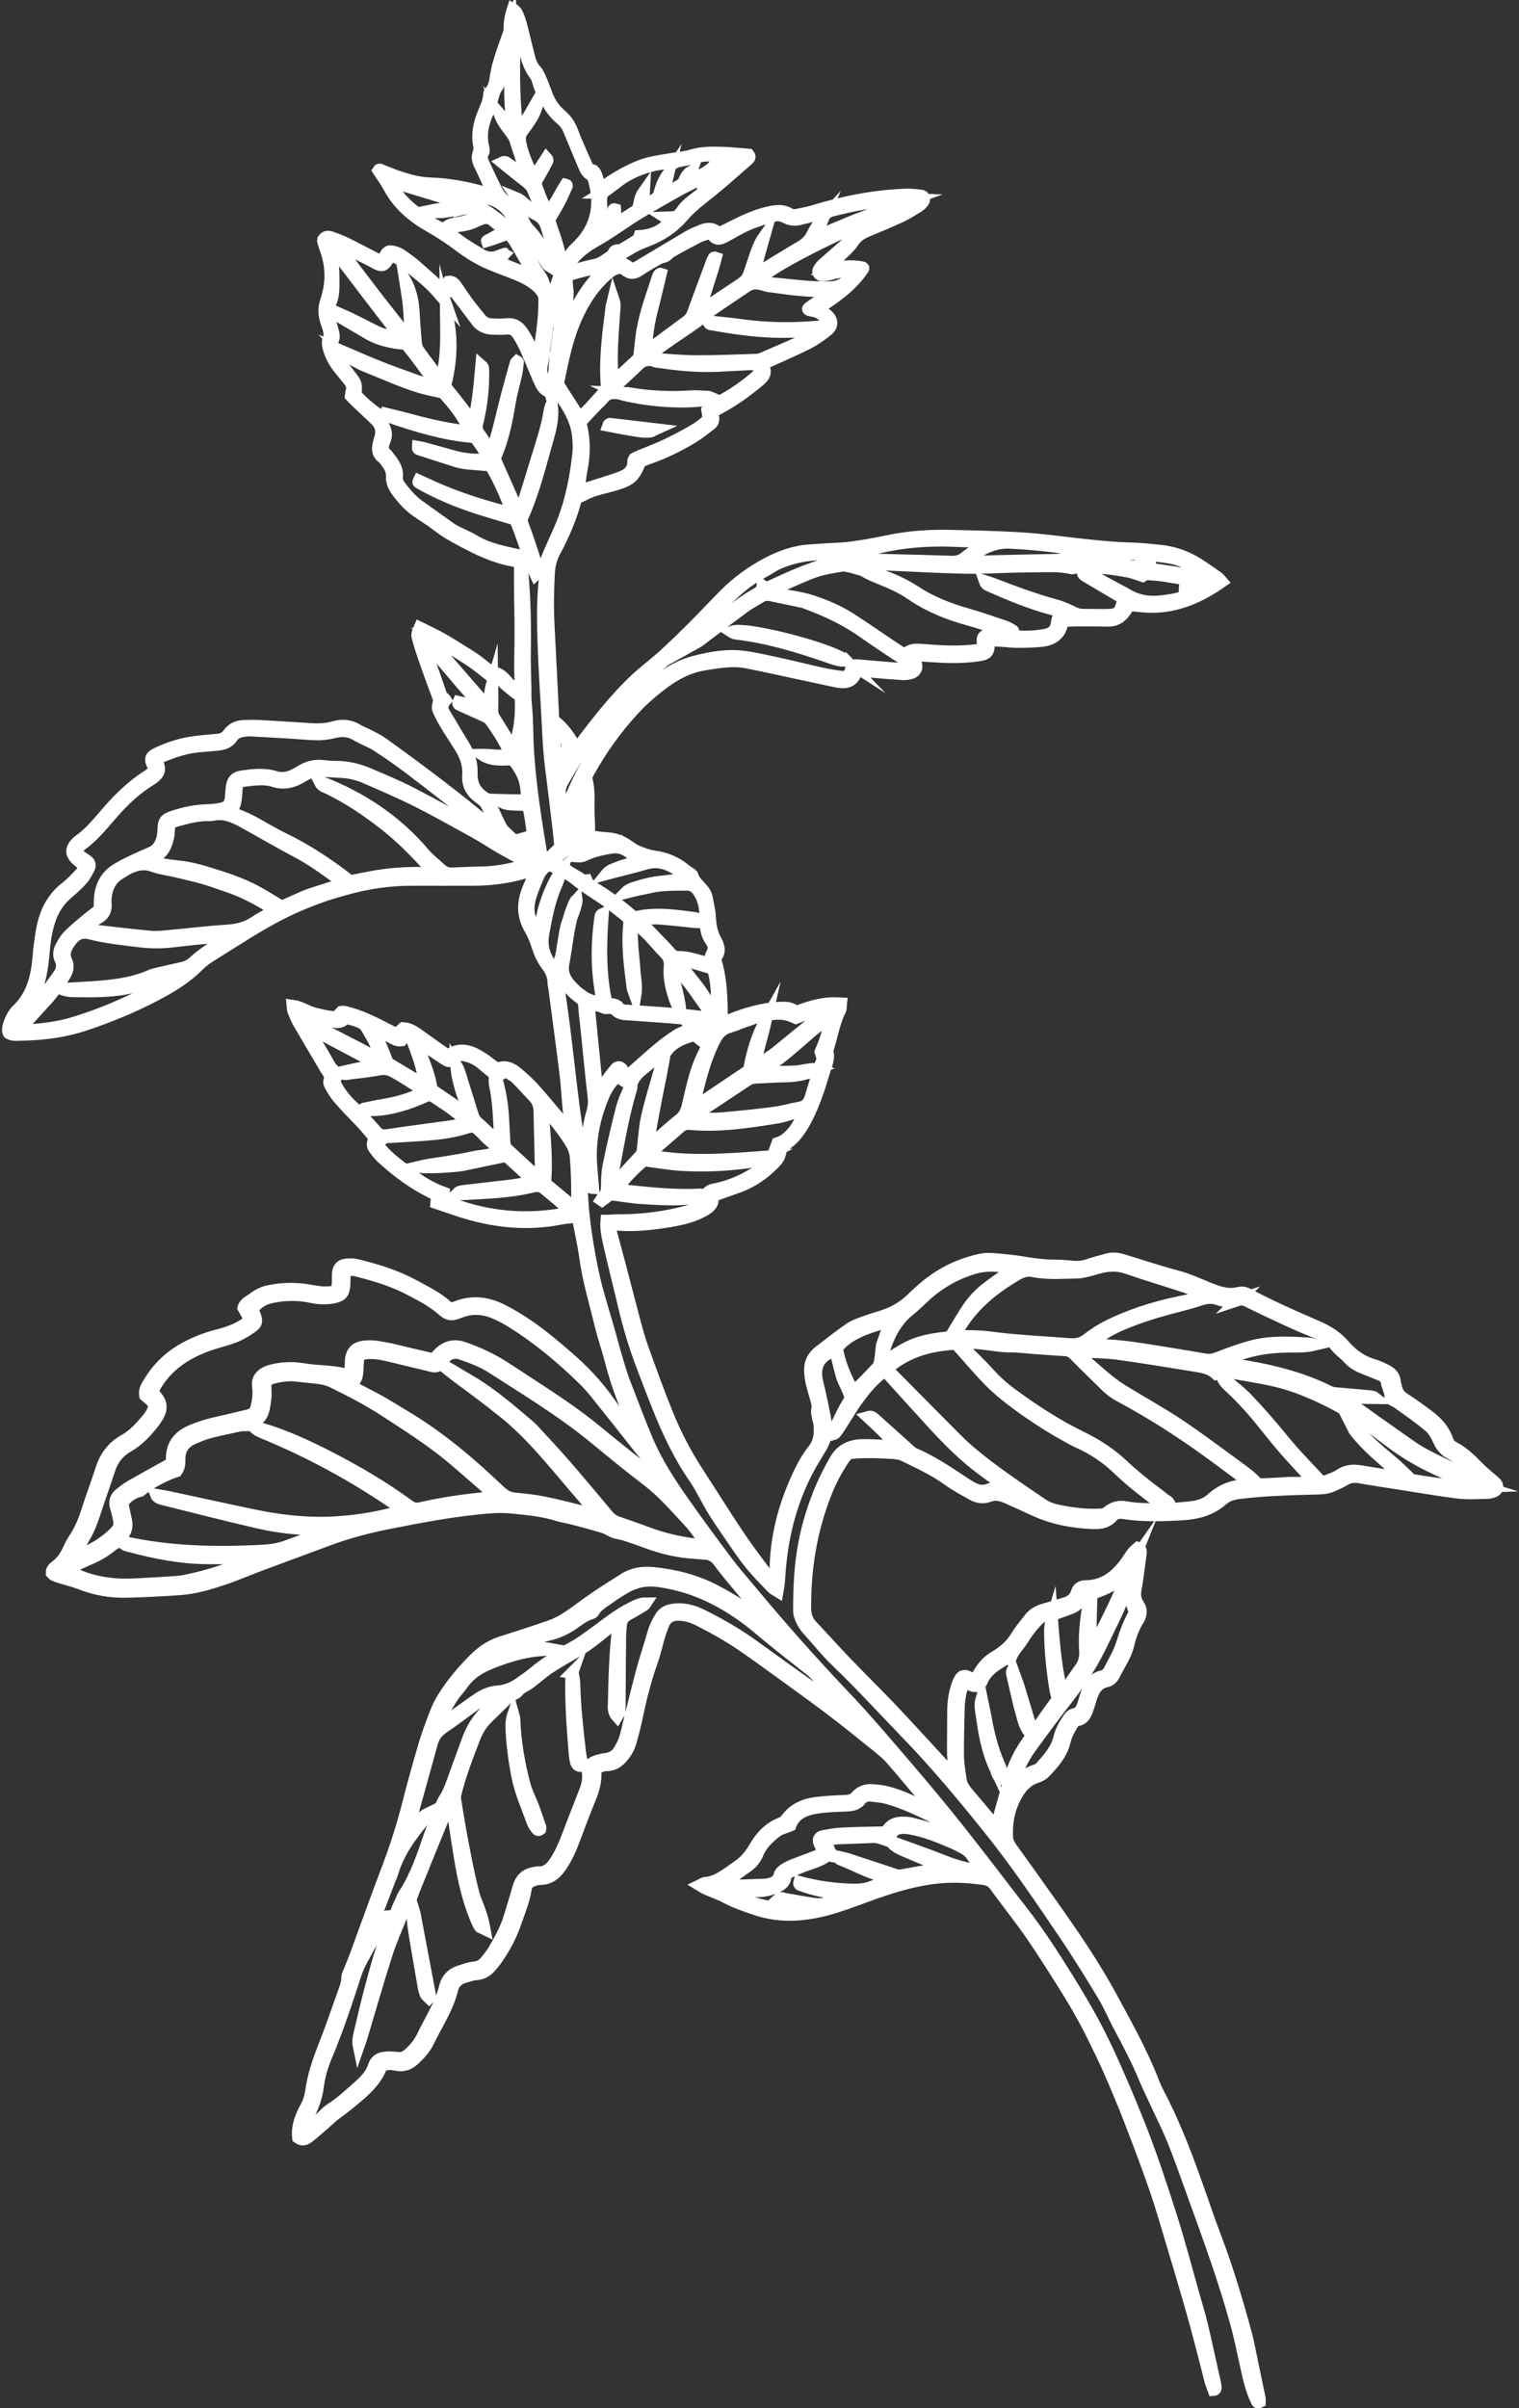 <?xml version="1.0" encoding="UTF-8"?>
<svg id="Layer_1" data-name="Layer 1" xmlns="http://www.w3.org/2000/svg" viewBox="0 0 253.89 402.49">
  <rect x="0" y="0" width="253.89" height="402.49" fill="#333333" stroke="none"/>
  <defs>
    <style>
      .cls-1 {
        fill: #fff;
        stroke: #fff;
        stroke-miterlimit: 10;
        stroke-width: 2px;
      }
    </style>
  </defs>
  <path class="cls-1" d="m153.27,109.54c.79.03,1.57.07,2.35.13,2.54.18,5.08.26,7.6-.09,1.91-.26,2.08-.5,2.06-2.52.66.01,1.31,0,1.97.03.91.05,1.81.19,2.71.19,1.39,0,2.78-.02,4.16-.17,1.76-.2,3.09-1.02,3.41-2.95.02-.1.15-.18.35-.39.65-.02,1.43-.07,2.2-.07,1.69,0,3.39-.01,5.07.03,1.28.04,2.2-.53,2.9-1.54.24-.34.45-.69.68-1.05.66.06,1.26.1,1.86.17,5.08.59,9.46-1.17,13.61-4.09-.23-.26-.39-.51-.62-.68-1.09-.77-2.17-1.53-3.29-2.25-1.97-1.26-4.13-2.01-6.45-2.24-1.56-.16-3.13-.33-4.7-.37-4.06-.12-8.07-.61-12.1-1.09-2.4-.29-4.81-.54-7.22-.67-3.62-.19-7.25-.28-10.87-.36-3.45-.08-6.89.13-10.28.83-3.08.63-6.16,1.24-9.32,1.35-1.27.04-2.53.17-3.8.24-2.59.13-4.99.97-7.25,2.16-2.69,1.41-5.13,3.2-7.27,5.36-1.66,1.68-3.26,3.41-4.92,5.07s-3.35,3.32-5.09,4.91c-1.51,1.38-3.18,2.6-4.68,4-3.46,3.23-6.35,6.96-9.21,10.71-.23.31-.53.57-.84.91-1.05-1.86-2.11-3.54-3.81-4.72-.26-5.32-.51-10.57-.79-15.82-.15-2.9-.12-5.8.05-8.7.07-1.28.32-2.49.95-3.64,1.46-2.72,2.69-5.55,3.5-8.54.04-.17.17-.31.24-.42.87-.41,1.66-.86,2.51-1.17.91-.33,1.86-.53,2.79-.79.41-.11.82-.21,1.23-.34,2.48-.76,3.08-1.32,4.04-3.78.29-.12.61-.29.95-.41,2.76-.94,5.38-2.19,7.86-3.7,1.02-.62,1.96-1.39,2.93-2.12.42-.32.56-.77.46-1.29-.05-.27-.1-.55-.15-.84,2.97-1.4,5.5-3.25,7.92-5.27.83-.7,1.11-1.37.62-2.34-.04-.08.02-.22.06-.43,1.7-.77,3.46-1.55,5.21-2.36.98-.46,1.98-.91,2.92-1.46.88-.52,1.72-1.13,2.51-1.77.84-.68.87-1.57.13-2.36-.24-.26-.57-.44-.85-.66-.22-.16-.45-.32-.85-.6,2.92-1.87,5.6-3.78,7.48-6.54.32-.36-.21-.35-.3-.37-1.77-.35-3.55,0-5.69.14,1.01-.94,1.77-1.61,2.49-2.32.64-.63,1.36-1.24,1.84-1.99.59-.92,1.38-1.47,2.36-1.87,1.9-.78,3.8-1.57,5.66-2.44,1.04-.48,2-1.11,2.98-1.71.3-.18.55-.47.77-.75.29-.36.11-.95-.33-1.01-.83-.11-1.68-.2-2.51-.18-5.35.19-10.55,1.23-15.66,2.8-.86.26-1.77.39-2.65.59-.44.1-.83.05-1.21-.18-1-.61-2.05-.53-3.15-.31-2.59.51-4.9,1.7-7.22,2.88-.47.24-.96.46-1.45.69-.91-.94-1.89-.89-2.91-.47-.72.3-1.46.59-2.14.99-2.91,1.71-5.81,3.47-8.71,5.2-.2.12-.44.17-.72.27-.34-.22-.69-.45-1.04-.68-.73-.49-1.48-.45-2.23-.05-.32.17-.62.38-.9.6-1.19.95-2.23,2.04-3.12,3.27-1.61,2.23-2.85,4.63-3.66,7.25-.09.28-.04.71-.63.82.21-1.2.45-2.32.57-3.44.13-1.14.11-2.29.23-3.43.11-1.12-.44-2.27.12-3.36,1.27-.33,2.47-.76,3.71-.93,1.32-.18,2.37-.79,3.45-1.48,1.88-1.2,3.7-2.48,5.84-3.26,2.35-.86,4.45-2.21,6.1-4.13,1.43-1.67,3.18-2.95,4.87-4.31,2.07-1.67,4.04-3.46,6.05-5.2.24-.21.4-.45.13-.8-1.35-.11-2.73-.25-4.11-.31-1.87-.08-3.73-.1-5.57.46-.97.3-2.02.36-3.03.54-1.31.23-2.63.4-3.92.71-2.37.56-6.15,2.66-8.12,4.3-.06-.14-.1-.28-.14-.41-.22-.68-.4-1.39-.66-2.06-.1-.26-.35-.62-.56-.64-.7-.07-.87-.58-1.09-1.08-.79-1.83-1.65-3.64-2.34-5.5-.4-1.07-1.02-1.92-1.85-2.63-1.04-.89-1.78-1.95-2.3-3.2-.18-.44-1.31-3.76-1.9-4.26-.05-.06-.09-.12-.15-.18-.63-.72-.85-1.59-1.07-2.46-.44-1.7-.82-3.4-1.27-5.09-.17-.64-.38-1.28-.69-1.87-.19-.36-.39-.5-.65-.65-.41,1.26-.61,2.45-.54,3.62-.39,1.17-2.02,5.58-2.11,6.65-.02.08-.05.16-.06.24-.25,1.17-.2,2.42-1.13,3.36-.08.08-.11.22-.12.34-.04,1.25-.63,2.32-1.06,3.44-.64,1.66-.99,3.35-.61,5.15.08.39.04.86-.1,1.23-.26.69-.13,1.29.17,1.91.42.87.83,1.74,1.22,2.63.3.7.75,1.35.83,2.09-.12.09-.18.16-.22.16-.3-.04-.6-.06-.88-.14-3.03-.87-6.11-1.45-9.27-1.55-1.77-.06-3.46-.52-5.13-1.07-.97-.32-1.91-.73-2.88-1.1-.2-.07-.42-.28-.59,0,.59.91,1.25,1.78,1.75,2.72,1.53,2.88,3.88,4.93,6.64,6.5,1.85,1.05,3.6,2.19,5.29,3.48,1.24.94,2.59,1.79,3.99,2.47,1.79.86,3.7,1.47,5.54,2.24.78.32,1.56.68,2.26,1.15.93.62,1.81,1.33,2.21,2.39.02.17.04.36.07.57.03,3.43-.51,6.85-1.17,10.13-.64-.28-.64-.83-.8-1.25-.47-1.25-1.05-2.44-1.83-3.53-.61-.85-1.38-1.29-2.48-1.17-.83.09-1.69.06-2.53.03-.75-.03-1.4-.33-1.88-.94-.71-.9-1.46-1.77-2.14-2.69-.65-.87-1.22-1.8-1.85-2.68-.31-.43-.63-.91-1.35-.82-.3.44-.62.91-.95,1.41-1.61-1.45-3.12-2.83-4.66-4.16-.78-.66-1.61-1.26-2.47-1.82-.39-.26-.88-.39-1.35-.49-.53-.12-.85.1-1.13.64-.16.31-.32.62-.49.93-.26-.04-.45-.03-.6-.11-1.77-.91-3.53-1.85-5.31-2.74-.86-.42-1.77-.76-2.67-1.09-.47-.17-.96-.14-1.28.35,0,.12-.05.25-.02.36.11.41.22.82.37,1.21,1.09,2.89,1.08,5.82.11,8.69-.43,1.26-.36,2.34.02,3.51.15.46.35.91.44,1.38.08.4.19.89.04,1.23-.4.87-.16,1.64.13,2.45.38,1.04.94,1.96,1.62,2.82.53.66,1.08,1.3,1.6,1.97.43.55.65,1.15.38,1.86-.08.21-.05.47-.08.7.23.25.43.48.65.69,1.14,1.08,2.29,2.15,3.43,3.24.86.82,1.18,1.8.84,2.96-.12.4-.23.81-.32,1.23-.18.82-.1,1.56.63,2.12.19.14.36.33.5.52.63.81,1.19,1.62,1.12,2.77-.05.91.39,1.76.95,2.5.91,1.21,1.92,2.34,3.17,3.21,1.24.86,2.53,1.65,3.73,2.58,1.25.97,2.62,1.71,4.01,2.45,2.68,1.43,5.4,2.71,8.41,3.25.45.08.85.24,1.14.6-.07,3.39.06,7.43.08,10.77.02,3.32-.18,6.65.07,9.96,0,.09-.07.2-.03.84-.65-.61-1.67-1.21-2.22-1.88-.54-.65-1.15-1.3-1.98-1.54-.91-.26-1.6-.8-2.31-1.38-.61-.5-1.24-.96-1.91-1.38-1.58-1-3.16-2.01-4.79-2.94-1.19-.68-2.45-1.25-3.68-1.86-.45,1.06-.49,1.11-.25,1.98.29,1.05.62,2.09.98,3.11.78,2.22,1.58,4.44,2.41,6.65.29.77-.37,1.29.02,2.14,1.02,2.25,2.42,4.17,3.66,6.17.88,1.43,1.41,2.97,1.29,4.64-.12,1.64.57,2.78,1.81,3.71.24.18.5.35.71.55.21.2.44.42.56.69.86,1.89,1.7,3.78,2.9,5.52-.95-.67-1.82-1.4-2.68-2.15-.68-.6-1.31-1.26-2.01-1.83-5.07-4.11-10.29-8.03-15.59-11.83-.68-.49-1.45-.87-2.2-1.26-.64-.34-1.34-.57-1.95-.95-1.27-.8-2.63-.91-4.01-.51-1.31.38-2.61.42-3.95.33-2.83-.19-5.67-.37-8.5-.52-.84-.05-1.69-.02-2.53,0-1.08.03-2.02.41-2.65,1.33-.46.66-1.07.92-1.84.98-1.32.11-2.65.22-3.97.4-2.17.3-4.24.97-6.21,1.92-1.03.5-1.11.99-.56,2.02.08.15.15.32.26.54-.08.13-.15.31-.28.43-.26.25-.53.5-.83.69-2.58,1.63-4.74,3.73-6.73,6.02-1.5,1.73-2.94,3.54-4.84,4.87-.15.1-.28.24-.4.37-.96.99-.93,1.86.11,2.79.4.35.83.68,1.19.98-.03.7-.41,1.12-.78,1.5-.71.74-1.41,1.51-2.22,2.13-2.07,1.59-3.26,3.7-3.85,6.19-.29,1.23-.44,2.49-.62,3.75-.11.78-.13,1.56-.22,2.35-.33,3.13-1.15,6.05-3.58,8.29-.76.7-1.77,2.97-1.37,3.71.01.02.02.05.04.08h0c.56.36,1.23.28,1.88.27,3.7-.06,7.31-.49,10.87-1.68,4.09-1.36,8.04-2.99,11.85-5,2.52-1.32,4.95-2.78,6.98-4.82.72-.72,1.57-1.34,2.44-1.87,4.01-2.48,7.92-5.12,12.16-7.21,1.78-.88,3.64-1.63,5.51-2.33,1.47-.56,2.99-.98,4.5-1.41,3.74-1.06,7.56-1.62,11.46-1.59,3.32.02,6.65,0,9.97,0,3.29.01,6.5-.46,9.63-1.51.25-.08.54-.33.85.04-.4.92-.81,1.86-1.21,2.8-.98,2.29-1.11,4.54.19,6.79.54.94.97,1.96,1.29,2.99.37,1.17.87,2.26,1.6,3.21.65.85,1.04,1.73,1.07,2.8,0,.36.1.72.15,1.07.63,4.85,1.31,9.7,1.89,14.56.32,2.7.34,5.17.81,7.85.08.42.26,1.49.31,2.11-.33-.38-1.03-1.43-1.22-1.65-1.72-2.03-3.41-4.08-5.17-6.07-.8-.9-1.71-1.71-2.62-2.5-1.04-.9-2.18-1.57-3.62-.85-.82-.62-1.56-1.25-2.37-1.78-1.73-1.12-3.53-1.93-5.57-.66-.09.06-.23.03-.46.05-1.41-1-2.89-2.03-4.36-3.09-.88-.64-1.75-1.29-2.88-1.36-.38.35-.73.66-1.12,1.01-.81-.41-1.56-.8-2.31-1.18-2.05-1.05-4.13-2.02-6.39-2.55-.17-.04-.36.02-.55.03-.25.26-.49.52-.79.84-1.25.04-2.48-.31-3.7-.6-1.2-.29-2.23-1.1-3.62-1.29.04.38.01.62.09.82.27.67.53,1.35.89,1.98,1.48,2.56,3.01,5.1,4.5,7.66.38.65,1.01,1.21.64,2.14-.1.25.15.69.33,1,.33.58.66,1.16,1.09,1.66.94,1.1,1.92,2.17,2.94,3.2,1.15,1.15,2.22,2.36,3.19,3.6-.41,1.31-.42,1.32.27,2.2.29.38.6.76.95,1.09,2.46,2.26,5.11,4.25,8.11,5.76.37.19.75.38,1.13.57-.04.45-.07.85-.11,1.29,1.27.43,2.46.84,3.66,1.24,5.54,1.84,11.18,2.52,16.97,1.4.65-.13,1.32-.2,1.98-.26.34-.03.68.01,1.03.03.43,2.3.94,4.48,1.24,6.68.53,3.91,1.7,7.67,2.61,11.49.48,2,1.19,3.94,1.69,5.93.94,3.71,2.32,7.25,3.88,10.73.33.74.56,1.54.88,2.4-.74-.34-1.06-.95-1.45-1.46-1.27-1.69-2.55-3.37-3.78-5.1-1.9-2.68-4.14-5.04-6.61-7.19-1.14-.99-2.29-1.98-3.47-2.93-2.31-1.86-4.74-3.56-7.38-4.93-2.46-1.28-5.01-1.74-7.7-.72-.11.04-.23.07-.34.12-.62.25-1.11.18-1.64-.32-.66-.61-1.43-1.12-2.2-1.58-1.14-.68-2.32-1.31-3.49-1.92-2.86-1.5-5.92-2.44-9.04-3.21-.63-.16-1.33-.18-1.97-.1-.87.11-1.25.6-1.32,1.47-.03.48,0,.97-.02,1.45-.07,1.41-.27,1.67-1.74,1.72-.89.03-1.81-.09-2.69-.26-2.41-.46-4.8-.45-7.2.07-.98.21-1.82.68-2.59,1.27-.55.42-1.32.66-1.56,1.51.34.6.69,1.22,1.08,1.91-.34.32-.6.65-.94.87-1.38.9-2.92,1.42-4.52,1.83-1.94.49-3.79,1.22-5.55,2.2-2.43,1.37-4.37,3.22-5.8,5.61-.4.66-.87,1.32-.7,2.21.23.2.45.4.68.59.75.61,1.11,1.11.41,2.37-.18.31-.38.62-.61.9-1.17,1.39-2.36,2.75-3.98,3.66-1.88,1.05-3.1,2.63-3.77,4.68-.72,2.24-1.56,4.45-2.28,6.7-.55,1.74-1.19,3.42-2.2,4.96-.37.55-.7,1.14-.97,1.74-.49,1.14-1.13,2.12-2.12,2.89-.36.28-.8.57-.77,1.18.11.11.22.28.37.35.38.17.79.31,1.19.43,1.1.34,2.22.6,3.29,1.02,2.46.96,5.01,1.41,7.63,1.34,3.02-.08,6.04-.22,9.05-.44,2.48-.19,4.87-.91,7.22-1.7,2.06-.69,4.06-1.57,6.1-2.33,3.8-1.42,7.6-2.82,11.4-4.23,3.24-1.2,6.58-2.08,9.96-2.75,4.92-.97,9.85-1.93,14.84-2.44,1.87-.19,3.73-.38,5.61-.2,2.71.26,5.42.5,8.03,1.33.69.22,1.42.29,2.12.48,1.81.48,3.63.95,5.42,1.5.8.25,1.51.84,2.31.97.91.14,1.75.45,2.6.74.8.27,1.6.56,2.39.85,2.57.94,5.2,1.58,7.95,1.72.54.03,1.08.11,1.63.13,1.04.04,1.79.48,2.41,1.34.96,1.32,2.02,2.56,3.06,3.82,2.04,2.47,4.09,4.93,6.14,7.4.17.2,2.6,2.63,2.75,2.85-.63-.27-3.62-2.9-4.13-3.4-2.5-2.43-5.41-4.21-8.49-5.83-3.28-1.72-6.76-2.58-10.4-2.94-1.66-.16-3.27.07-4.71.97-1.69,1.05-3.37,2.13-5.02,3.25-1.55,1.05-3.02,2.22-4.59,3.25-.85.56-1.78,1.04-2.74,1.38-2.74.96-5.5,1.85-8.27,2.73-1.66.52-3.06,1.45-4.28,2.64-1.99,1.95-3.8,4.07-5.29,6.43-.55.87-1.02,1.79-1.39,2.75-.68,1.74-1.34,3.51-1.87,5.3-.94,3.19-1.84,6.39-2.66,9.62-.96,3.82-2.15,7.55-3.56,11.24-1.81,4.75-3.51,9.54-5.26,14.3-.35.96-.77,1.9-1.14,2.85-.11.28-.26.57-.27.86-.01,1.06-.41,2.01-.76,2.98-1.03,2.91-2.04,5.82-3.17,8.69-.93,2.38-1.75,4.76-2.1,7.3-.14,1.02-.45,2-.97,2.91-.27.47-.5.97-.7,1.48-.43,1.13-.67,2.3-.52,3.46.69.5,1.26.25,1.74-.13.9-.7,1.76-1.47,2.63-2.22.64-.55,1.23-1.17,1.92-1.66,1.33-.95,2.58-1.98,3.82-3.04,1.63-1.4,3.07-2.89,3.8-4.9.85-.51,1.69-.41,2.53-.24,1.17.24,2.11-.11,2.97-.93.93-.88,1.8-1.8,2.35-2.97,1.38-2.88,3.22-5.55,3.99-8.72.24-1,.91-1.7,1.92-2.01.69-.21,1.39-.47,2.1-.52.99-.08,1.72-.5,2.35-1.2.28-.31.56-.64.81-.98,1.47-2.01,2.64-4.2,3.44-6.56.62-1.83,1.4-3.61,1.67-5.55.1-.73.59-1.17,1.28-1.39.34-.11.71-.23,1.06-.23,1.73.02,2.79-.99,3.66-2.31s1.51-2.75,2.06-4.23c.87-2.32,1.74-4.65,2.68-6.94.61-1.48,1.03-2.96.89-4.57,0-.1.09-.22.15-.34.52-.46,1.17-.62,1.84-.64,1.13-.04,1.92-.63,2.6-1.45.59-.71,1.04-1.49,1.29-2.37.34-1.22.68-2.45.94-3.69.69-3.32,1.48-6.6,2.63-9.81.49-1.36.79-2.79,1.2-4.18.21-.69.47-1.36.73-2.04.48-1.26,1.48-1.65,2.75-1.59,1.18.05,2.26.42,3.29.95,2.75,1.41,5.44,2.91,7.95,4.72.69.5,1.4.96,2.08,1.46,3.87,2.81,7.76,5.57,11.58,8.44,2.75,2.07,5.42,4.25,8.11,6.41.84.68,1.7,1.38,2.4,2.2,2.26,2.6,4.45,5.26,6.66,7.9.16.19.49.53,1,1.35-.5-.28-1.95-1.05-2.48-1.33-1.87-1.01-3.8-1.87-5.85-2.42-.81-.22-1.66-.29-2.49-.37-1.09-.11-2.05.24-2.77,1.07-.49.56-1.06.7-1.76.73-1.69.07-3.39.14-5.06.36-1.97.26-3.7,1.06-4.9,2.76-.19.27-.53.49-.84.61-1.97.75-3.34,2.23-4.34,3.94-.79,1.35-1.68,2.48-2.98,3.32-.56.36-1.07.79-1.62,1.15-1.17.77-2.34,1.5-3.8,1.58-.21.01-.4.19-.8.38.45.27.73.46,1.04.6,1.1.48,2.26.87,3.32,1.44,1.56.83,3.21,1.38,4.88,1.95,4.51,1.54,8.95,1.02,13.36-.35,2.19-.68,4.33-1.53,6.49-2.29,3.66-1.29,7.34-2.38,11.25-2.69,2.44-.19,4.82-.04,7.22.32.78.12,1.34.48,1.78,1.11.45.65.93,1.27,1.4,1.9,1.41,1.89,2.86,3.75,4.22,5.67,1.25,1.78,2.43,3.61,3.61,5.44,2.55,3.97,5.07,7.95,7.14,12.2.93,1.9,1.87,3.8,2.72,5.74,1.16,2.66,2.29,5.33,3.34,8.04,1.5,3.89,2.99,7.79,4.34,11.74,1.12,3.26,2.06,6.58,3.05,9.88.92,3.07,1.84,6.14,2.72,9.22.65,2.27,1.27,4.54,1.87,6.82.54,2.04,1.03,4.1,1.57,6.15.13.5.35.98.52,1.46.53-.04.3-.72.24-1.05-.1-.6-.26-1.18-.39-1.77-.59-2.65-1.16-5.31-1.79-7.96-.41-1.7-.92-3.38-1.4-5.07-1.24-4.36-2.38-8.75-3.75-13.07-1.63-5.12-3.31-10.24-5.29-15.24-1.74-4.38-3.57-8.72-5.58-12.99-1.88-4-4.09-7.81-6.42-11.56-2.42-3.9-4.91-7.77-7.74-11.39-3.5-4.48-6.91-9.03-10.44-13.47-2.82-3.55-5.72-7.04-8.67-10.48-3.46-4.04-6.9-8.11-10.56-11.96-5.37-5.66-10.54-11.49-15.53-17.49-1.35-1.63-2.76-3.21-4.03-4.9-2.5-3.34-4.98-6.7-7.37-10.11-2.22-3.17-4.34-6.43-5.87-10-1.45-3.39-2.72-6.86-4.06-10.29-.09-.22-.49-1.48-.56-1.71-.62-2.08-.76-2.42-1.22-4.17-.87-3.29-1.92-6.49-2.78-9.76-.55-2.1-.95-4.25-1.32-6.39-.58-3.4-1.02-6.81-1.07-10.27-.03-1.99-.16-3.99-.37-5.97-.28-2.58-.71-5.15-1.04-7.72-.91-7.19-1.59-14.42-2.8-21.57-.03-.19.08-.4.15-.72.54.86.95,1.61,1.46,2.27.39.51,1.6,1.75,2.63,2.4.21.36.35.73.37,1.18.06,1.02.2,2.04.31,3.07.41,4.02.8,8.05,1.26,12.07.1.86.03,1.65-.21,2.48-1.13,3.96-1.29,7.97-.43,12.01.06.27,0,.71.55.73-.1-1.23-.2-2.42-.3-3.62-.35-4.19.47-8.18,2.12-12.02.57-1.32,1.4-2.4,2.52-3.29.34,1.02,1.2,1.25,2.11,1.41.4-1.04,1.11-1.81,1.99-2.48.81-.62,1.54-1.33,2.34-1.96.31-.25.71-.38,1.19-.5,1.01-1.68,2.62-2.44,4.39-2.95.43-.12.83-.02,1.18.28.22.2.46.37.73.58l1.53-.55c-.61,1.23-1.24,2.38-1.77,3.59-1.1,2.5-1.59,5.18-2.24,7.82-.23.92-.56,1.63-1.33,2.24-1.33,1.03-2.56,2.19-3.84,3.3-.35.3-.7.61-1.24,1.07-.03-.56-.12-.91-.06-1.23.39-2.26.8-4.51,1.23-6.76.34-1.77.74-3.54,1.08-5.44-.17.13-.36.38-.44.65-.74,2.62-1.55,5.22-2.16,7.87-.39,1.7-.48,3.46-.69,5.2-.05.48-.05.95-.41,1.35-1.44,1.54-2.86,3.1-4.26,4.62-.47-.12-.44-.44-.41-.73.06-.66.11-1.33.23-1.98.83-4.39,1.58-8.8,2.87-13.09.07-.23.09-.47.04-.76-.62,1.36-1.27,2.75-1.64,4.2-.8,3.09-1.51,6.21-2.16,9.34-.23,1.11-.28,2.27-.28,3.41,0,.77-.09,1.43-.67,1.96-.14.13-.22.32-.32.47.04.03.08.06.13.09.52-.39,1.04-.77,1.44-1.07,1.83.23,3.5.53,5.18.64,3.6.22,7.22.51,10.78-.45-.29-.04-.59-.14-.88-.13-4.3.21-8.57-.22-12.83-.7-.24-.03-.48-.07-.71-.13-.11-.03-.21-.11-.32-.17.57-1.09,2.73-3.4,4.4-4.73,2.18.28,4.27.66,6.37.78,3.68.2,7.37.05,11.03-.45.9-.12,1.77-.33,2.88-.93-6.6.49-12.86.96-19.02-.15-.27-.51.04-.7.24-.88,1.49-1.32,3.01-2.61,4.51-3.92.49-.43,1-.59,1.66-.53,4.93.47,9.77-.31,14.6-1.07,1.24-.2,2.44-.7,3.65-1.06.21-.07.43-.12.68-.19-.13,1.09-.7,2.38-1.52,3.44-.75.97-1.65,1.75-2.8,2.12-.25.67-.43,1.3-.7,1.88-.84,1.78-2.44,2.76-4.06,3.68-1.69.96-3.49,1.65-5.4,2.07-.63.14-1.35.14-1.75,1.07.03.62.04.96.05,1.24-1.86,1.2-3.85,1.65-5.85,2.06-2.71.56-5.46.82-8.23.86-.52,0-1.78,0-2.3.08h0c-.11,0-.22,0-.33,0-.12,1.44.21,2.74.49,4.02.78,3.48,1.67,6.93,2.49,10.4.77,3.24,1.71,6.43,2.89,9.54.88,2.32,1.76,4.64,2.68,6.94,1.7,4.28,3.64,8.43,6.29,12.23.55.79.99,1.66,1.47,2.5.6,1.05,1.14,2.14,1.79,3.15,1.42,2.18,2.89,4.32,4.38,6.45.72,1.04,1.5,2.05,2.33,3,.95,1.1,1.97,2.12,2.99,3.17.19.19.46.3.8.51.09-.51.17-.86.2-1.21.1-1.14.16-2.29.28-3.44.57-5.59,2.04-10.93,4.72-15.9.66-1.22,1.42-2.39,2.12-3.6.76-1.31.96-2.74.71-4.21-.27-1.61-.63-3.2-.97-4.79-.17-.83-.44-1.64-.55-2.47-.31-2.33.69-3.8,3.16-4.59.33,1.34.64,2.68,1,4.01.37,1.39,1.29,2.59,1.55,4.03-1.25,1.89-2.14,3.9-3,5.96.25-.07.44-.19.56-.36,1.23-1.71,2.21-3.58,3.45-5.29,1.18-1.63,2.4-3.17,3.97-4.42.23-.18.48-.32.76-.49.23.21.41.36.57.54,2.48,2.73,4.94,5.47,7.44,8.19,2.58,2.81,5.26,5.52,8.34,7.78,1.32.96,2.64,1.92,3.95,2.9.27.2.51.43.77.65-.5.1-.87-.03-1.25-.14-.82-.25-1.67-.48-2.49-.14-1.08.45-2.01.14-2.94-.38-.37-.2-.73-.43-1.08-.66-2.72-1.81-5.42-3.64-8.44-4.94-.48-.21-.86-.64-1.27-1-1.8-1.61-3.59-3.24-5.39-4.84-.23-.2-.48-.47-1.06-.3,1.69,1.57,3.27,3.02,4.78,4.86-.49,0-.77,0-1.05,0-1.57-.06-3.14-.19-4.71-.15-1.92.04-3.49.74-4.5,2.53-1.04,1.85-2,3.73-2.77,5.71-2.56,6.55-3.29,11.9-3.25,19.57,0,.81.78,2.25,1.33,2.87,1.67,1.83,3.21,3.79,4.99,5.5,4.06,3.89,7.84,8.05,11.75,12.09,4.85,5.01,9.28,10.35,13.64,15.77,4.47,5.56,8.47,11.47,12.47,17.38,2.34,3.45,4.53,7,6.69,10.57,1.03,1.7,1.78,3.57,2.73,5.32,1.5,2.77,2.93,5.56,4.15,8.47.68,1.62,1.46,3.19,2.19,4.78.86,1.87,1.79,3.7,2.56,5.61,1.08,2.69,2.05,5.43,3.03,8.16,1.48,4.1,2.98,8.19,4.38,12.31,1.09,3.21,2.1,6.44,3.02,9.7.69,2.44,1.19,4.93,1.74,7.41.45,2.01.85,4.03,1.76,5.89.08.17.13.5.55.28,0-.2.02-.44-.02-.67-.39-1.89-.79-3.79-1.19-5.68-.36-1.71-.66-3.45-1.12-5.14-1.45-5.37-3.05-10.7-5.02-15.91-.88-2.32-1.7-4.66-2.51-7-2.02-5.77-4.11-11.5-6.95-16.94-.33-.64-.66-1.3-.92-1.97-1.91-4.99-4.53-9.63-7.05-14.3-3.02-5.59-6.64-10.81-10.31-15.99-2.13-3.01-4.27-6.01-6.43-9-.4-.56-.67-1.15-.7-1.83-.14-2.66.4-5.17,1.83-7.46.72-1.15,1.65-2.06,2.99-2.52.5-.17,1.05-.4,1.41-.78,1.48-1.52,2.9-3.12,3.4-5.27.25-1.09.8-2.02,1.36-2.95.14-.24.42-.53.65-.55,1.05-.08,1.42-.84,1.73-1.64.29-.73.47-1.5.72-2.24.43-1.25,1.04-2.31,2.49-2.61.55-.11,1-.49,1.25-.99.86-1.73,2.01-3.32,2.46-5.24.33-1.42.84-2.78,1.61-4.02.53-.84.62-1.73.04-2.56-.57-.82-.64-1.67-.47-2.59.13-.71.25-1.43.35-2.15.18-1.31.36-2.63.52-3.95.04-.31,0-.6-.48-.79-.25.23-.59.46-.83.77-.48.62-.87,1.31-1.35,1.93-1.64,2.16-3.66,3.67-6.53,3.69-.72,0-1.29.29-1.51,1.05-.28.96-.97,1.5-1.89,1.78-1.04.32-2.08.65-3.12.93-1.07.29-2.08.67-2.79,1.58-.78,1-1.62,1.97-2.27,3.05-.91,1.51-2.17,2.58-3.65,3.44-1.14.66-1.95,1.61-2.61,2.71-.24.41-.5.81-.75,1.22-.24-.09-.41-.14-.56-.22-.15-.09-.27-.25-.42-.34-.64-.37-1.16-.24-1.51.41-.2.37-.34.77-.47,1.17-.41,1.28-.59,2.59-.61,3.93-.02,2.12-.02,4.23-.04,6.35-.02,1.4.1,2.78.4,4.14.04.19.24.47-.18.56-.13-.1-.29-.19-.41-.32-3.37-3.64-6.7-7.31-10.1-10.91-2.45-2.59-5.01-5.08-7.48-7.65-1.97-2.05-3.85-4.17-5.81-6.23-.8-.84-1.11-1.78-1.12-2.94-.06-6.48.95-12.77,3.26-18.83.82-2.16,1.86-4.2,3.15-6.12.23-.34.52-.65.77-.97,2.59-.31,5.12-.19,7.65-.04.59.04,1.22.17,1.75.43,2.49,1.23,5.03,2.38,7.3,4.03,1.27.92,2.67,1.66,4.03,2.44.88.5,1.86.65,2.8.29,1.06-.4,2.02-.19,2.98.24,1.49.66,2.99,1.33,4.46,2.02,3.17,1.49,6.53,2.13,10.01,2.25,1.18.04,2.27-.1,3.12-1.08.5-.57,1.19-.72,1.99-.59,3.12.5,6.27.38,9.41.23,2.59-.13,5.03-.67,7.03-2.47.05-.04.1-.07.15-.11.78-.63,1.67-.88,2.67-1,4.39-.55,8.8-.64,13.21-.76.86-.02,1.68-.12,2.46-.49.6-.29,1.24-.51,1.79-.87.81-.52,1.64-.68,2.59-.52,2.14.37,4.3.7,6.45,1.03,3.35.52,6.68,1.11,10.04,1.53,1.61.2,3.25.08,4.88.06.41,0,.84-.12,1.22-.27.54-.22.67-.92.26-1.36-.2-.22-.45-.4-.68-.6-.77-.68-1.58-1.32-2.29-2.05-1.23-1.26-2.47-2.49-4.05-3.31-.49-.26-.87-.63-1.06-1.19-.57-1.74-1.75-3.02-3.18-4.09-1.3-.98-2.62-1.95-4-2.83-.78-.49-1.24-1.11-1.42-1.98-.06-.3-.17-.59-.19-.89-.07-.96-.67-1.53-1.46-1.92-.7-.35-1.42-.69-2.17-.91-1.99-.58-3.56-1.75-4.89-3.29-1.21-1.41-2.73-2.35-4.41-3.08-3.94-1.7-7.87-3.44-11.66-5.45-.52-.28-1-.33-1.56-.2-1.27.31-2.48.12-3.72-.31-2.17-.76-4.2-1.84-6.44-2.43-3.09-.83-6.13-1.84-9.2-2.77-.82-.25-1.65-.35-2.5-.11-1.04.3-2.11.54-3.13.9-.88.31-1.75.42-2.67.33-1.02-.1-2.05-.19-3.07-.19-1.76,0-3.49-.22-5.22-.52-1.67-.28-3.36-.43-5.04-.57-.72-.06-1.47-.03-2.16.12-2.2.49-4.29,1.27-6.24,2.41-1.89,1.11-3.55,2.51-5.11,4.04-1.41,1.38-3.06,2.36-4.93,2.96-1.04.34-2.09.63-3.1,1.01-.85.32-1.73.61-2.46,1.12-1.73,1.21-3.4,2.51-5.07,3.81-1.14.88-1.64,2.07-1.52,3.5.05.6.13,1.2.27,1.79.21.88.48,1.75.72,2.62.16.58.34,1.13.19,1.77-.09.38.02.83.09,1.24.06.36.23.7.26,1.05.17,1.58.12,3.06-.97,4.44-1.35,1.71-2.31,3.69-3.17,5.69-1.99,4.67-3.15,9.52-3.17,14.62,0,.49.15.86-.11,1.99-.56-.58-1.41-1.51-1.87-2.13-1.48-1.98-2.98-3.97-4.35-6.03-2.31-3.47-4.52-7.01-6.78-10.5-1.95-3-3.59-6.17-4.94-9.47-1.53-3.75-2.9-7.57-4.26-11.38-.57-1.59-.99-3.24-1.43-4.87-.78-2.92-1.52-5.85-2.29-8.77-.46-1.75-.95-3.5-1.41-5.26-.11-.41-.16-.83-.24-1.24-.04-.19,0-.32.06-.43,3.19.5,6.98.08,10.02-.44,1.95-.33,3.9-.78,5.67-1.8.94-.54,1.56-1.09,1.41-2.24-.01-.08.12-.19.11-.18,1.23-.45,2.36-.88,3.5-1.26,2.21-.73,4.19-1.85,5.89-3.46.52-.5,1.11-.98,1.47-1.59.32-.54.38-1.24.57-1.91,1.94-1.01,3.13-2.72,4.12-4.64,1.32-2.54,2.19-5.24,2.99-7.96.32-1.08.89-2.14.52-3.34-.05-.15.06-.35.11-.52.7-2.12,1.01-4.36,2.04-6.38.14-.28.08-.67.13-1.09-.53-.02-.94-.06-1.35-.05-2.14.05-4.15.68-6.17,1.47-.7-.68-1.55-.75-2.4-.71-.9.04-1.81.09-2.69.26-2.08.38-4.11.99-6.06,1.83-.36.15-.73.43-1.23.13-.05-3.49-.02-6.99-1.19-10.5.98-.88.72-1.99.18-2.95-.75-1.32-.94-2.7-1.01-4.17-.05-.95-.35-1.89-.48-2.85-.23-1.67-2.04-2.33-2.44-3.89-.02-.1-.16-.18-.26-.25-.29-.21-.61-.39-.89-.62-1.53-1.26-3.25-2.02-5.24-2.27-.94-.12-1.87-.48-2.76-.84-.61-.24-1.15-.66-1.7-1.03-1.02-.71-2.12-1.1-3.37-1.18-1.05-.06-2.09-.23-3.14-.37.2-1.06.06-2.53.02-3.41-.08-1.99.18-3.99-.32-5.96-.15-.59.16-1.05.43-1.52,2-3.62,4.41-6.94,7.17-10,1.54-1.71,3.26-3.22,5.11-4.61,2.11-1.59,4.38-2.78,7.02-3.19,2.27-.36,4.55-.78,6.84-.36,2.26.42,4.5.93,6.74,1.41,2.78.6,5.55,1.2,8.33,1.79,1.58.34,2.93.18,3.42-1.69,1.1-.14,2.11.03,3.13.12,1.57.14,3.13.27,4.7.36.47.03.97-.05,1.42-.21.75-.26,1-1.03.63-1.76-.16-.31-.47-.56-.29-1.06.16-.06.38-.15.61-.14h0Zm9.31,200.79c.51.73,1.1,1.41,1.79,2.27-.4.01-.61.05-.82.02-2.04-.28-3.99-.84-5.91-1.61-2.86-1.13-5.77-2.13-8.66-3.18.66.99,1.94,1.38,3.14,1.91,1.48.66,3,1.24,4.5,1.87.31.13.58.33,1.01.58-2.54.45-4.89.87-7.45,1.33-2.67-.88-5.57-1.84-8.48-2.79-.46-.15-.93-.23-1.4-.34-.14.13-.02.31.13.37,2.31.88,4.47,2.13,6.88,2.76.39.1.76.32,1.31.55-.32.23-.47.4-.67.47-.79.3-1.59.58-2.38.87-1.04.38-2.1.45-3.2.42-2.97-.08-5.88-.5-8.77-1.27-.14.5.25.49.47.57,1.93.74,3.95,1.09,5.97,1.46.22.04.46.05.68.08-.02.16,0,.25-.03.27-1.4.91-2.9,1.49-4.59,1.27-1.61-.21-3.21-.55-4.82-.81-.38-.06-.79-.37-1.24.06,1.16.69,2.54.67,3.8,1.29-1.85.36-3.88.3-5.84-.16-2.74-.63-6.13-1.63-7.41-2.59.27-.1,2.09.09,2.27.09,1.14.05,2.28-.03,3.42,0,1.28.04,2.63-.23,3.84-.85.57-.29,1.02-.72,1.12-1.34.09-.57.42-.85.86-1.07.59-.29,1.21-.54,1.82-.79,1.39-.57,2.89-.88,4.16-1.76.46-.32.93-.03,1.4.02-.06-.2-.38-.36-.69-.52l-.75-2.08c.7-.34,1.41-.42,2.11-.45,1.92-.08,3.83-.13,5.75-.22.81-.04,1.52.28,2.26.53.57-.52.88-1.07,1.19-1.63.89-.5,1.84-.48,2.81-.31,2.58.45,4.97,1.46,7.35,2.49.39.17.75.39,1.13.57.77.37,1.43.85,1.94,1.57h0Zm-2.18-2.57c-1.83-.78-3.36-1.49-4.93-2.09-1.01-.39-2.08-.63-3.13-.9-.4-.1-.84-.14-1.26-.14-1.52-.03-2.24.38-3.02,1.62-2.47.06-4.88.08-7.29.2-1.08.05-2.16.25-3.22.45-.67.13-.85.6-.57,1.24.17.38.38.74.56,1.07-.23.73-.81.93-1.38,1.14-1.24.47-2.49.92-3.73,1.42-.5.2-.99.46-1.43.77-.28.19-.61.49-.68.8-.27,1.17-1.15,1.44-2.14,1.63-.06,0-.12.02-.18.02-1.99.07-3.97.15-5.96.21-.29,0-.9.13-1.2.08-1.54-.09.64-.85.89-1.03,1.02-.75,2.04-1.51,3.08-2.23.82-.57,1.44-1.28,1.81-2.2.63-1.58,1.84-2.69,3.11-3.69.63-.49,1.52-.67,2.36-1.02.7-1.93,2.41-2.66,4.3-2.96,1.6-.26,3.24-.31,4.87-.37,1-.03,1.9-.11,2.59-.99.43-.55,1.08-.76,1.79-.67.89.11,1.81.17,2.67.41,2.51.71,4.87,1.78,7.2,2.93.86.48,1.49.83,2.11,1.21,1.15.71,1.83,1.83,2.77,3.11Zm-24.38-28.21c2.52,2.69,5.03,5.39,7.54,8.09.15.17.27.37.28.72-.22-.12-.46-.21-.66-.36-.39-.28-.77-.58-1.14-.9-2.37-2.07-4.85-4-7.43-5.8-2.97-2.08-5.9-4.22-8.84-6.34-2.61-1.88-5.39-3.47-8.26-4.91-1.65-.83-3.36-1.32-5.25-.97-.78.15-1.36.48-1.78,1.11-.56.86-1,1.78-1.29,2.79-.57,2.03-1.26,4.04-1.81,6.08-.73,2.68-1.38,5.38-2.06,8.08-.3,1.17-.51,2.37-.88,3.51-.24.73-.64,1.43-1.05,2.09-.47.75-1.22,1.12-2.11,1.25-.65.09-1.31.23-1.91.48-.77.34-1.24.96-1.11,1.88.18,1.19-.18,2.26-.6,3.35-1,2.53-1.97,5.07-2.95,7.61-.55,1.41-1.16,2.79-2.03,4.04-.65.94-1.43,1.62-2.67,1.59-.3,0-.6.07-.9.13-1.32.28-2.09,1.08-2.45,2.37-.47,1.69-.99,3.36-1.5,5.03-.61,1.98-1.61,3.78-2.65,5.55-.37.62-.84,1.18-1.29,1.75-.5.64-1.13,1-1.99,1.08-.82.08-1.63.4-2.44.65-1.26.4-2.09,1.3-2.39,2.53-.72,2.99-2.44,5.52-3.72,8.24-.58,1.22-1.42,2.23-2.44,3.12-.54.47-1.11.65-1.83.57-.71-.09-1.45-.13-2.16-.04-.81.09-1.47.5-1.74,1.37-.47,1.51-1.57,2.57-2.7,3.57-1.44,1.27-2.85,2.6-4.5,3.64-.66.41-1.17,1.04-1.76,1.56-.76.68-1.52,1.36-2.25,2.02-.51-.19-.39-.55-.32-.79.2-.69.4-1.4.72-2.03.75-1.47,1.24-3.01,1.45-4.65.22-1.75.74-3.43,1.42-5.05,1.88-4.46,3.38-9.06,4.88-13.66.26-.8.62-1.57,1.02-2.31,1.34-2.51,2.71-4.99,4.37-7.31-.74.04-1.05.74-1.5,1.3-.45.54-.85,1.12-1.29,1.71-.41-.43-.12-.75,0-1.05.98-2.6,1.98-5.19,2.97-7.79.19-.51.43-1,.59-1.52,1-3.38,3.06-6.13,5.25-8.8.25-.31.5-.63.67-1.01-1.38.67-2.11,2.04-3.23,3.18-.05-.28-.13-.45-.1-.59,1.32-4.77,2.67-9.54,3.97-14.32.32-1.18.94-2,1.95-2.68,1.75-1.17,3.42-2.47,5.13-3.71,1.13-.83,2.39-1.42,3.71-1.85.26-.08.56-.07,1.11-.13-.38.42-.56.64-.76.85-.72.73-1.44,1.46-2.16,2.19-1.34,1.35-2.31,2.94-2.96,4.72-.73,1.98-1.45,3.97-2.17,5.96-.5,1.36-.92,2.73-1.73,3.97-.46.69-.68,1.54-.99,2.32-.56,1.4-1.16,2.79-1.64,4.22-1.04,3.04-2.08,6.11-3.77,8.83-.29.46-.48.75-.66,1.15,0,0,0,.02,0,.02-.06.14-.13.29-.19.43-.19.43-.25.53-.44.97-.02.03-.16.35-.17.38-.06.18-.1.35-.17.5-2,4.11-3.16,8.49-4.34,12.88-.69,2.57-1.27,5.17-1.89,7.76-.13.56-.21,1.13-.08,1.75.17-.49.34-.97.49-1.46,1.39-4.63,2.71-9.29,4.19-13.9.78-2.41,1.84-4.73,2.77-7.09.02-.06.04-.12.08-.16,1.1-1.19,1.41-2.76,2.02-4.18.59-1.39,1.13-2.8,1.7-4.2,1.14-2.8,2.28-5.6,3.43-8.4.16-.39.35-.77.58-1.13.05-.07.19-.08.33-.1.02.63.24,2.04.3,2.49.32,2.21.66,4.41,1.02,6.62.57,3.52,1.33,7,2.7,10.31.18.44.38.89.63,1.29.09.15.36.19.81.41-.26-1.43-.63-2.56-1.05-3.68-.3-.79-.65-1.57-.85-2.38-1.11-4.3-2.38-11.45-3.09-16.02.78-3.4,2.04-6.64,3.29-9.88.46-1.19,1.11-2.28,2.01-3.19,1.18-1.2,2.42-2.34,3.61-3.53.5-.5,1.23-.54,1.72-1.15.43-.54,1.18-.81,1.77-1.23.54-.38,1.04-.81,1.57-1.22.57-.44,1.11-.93,1.72-1.32,1.06-.69,2.14-1.35,3.23-1.97.04-.02.07-.03.1-.04.39-.27.8-.5,1.23-.7.09-.06.13-.09.19-.12,2.34-1.3,4.23-3.16,6.4-4.69.09-.06.23-.05.41-.08.03.15.11.3.09.45-.52,4.26-.66,8.55-.74,12.84-.02.76-.17,1.59.52,2.35.16-.28.38-.49.4-.73.05-.66.03-1.33.04-1.99.02-3.5.04-7.01.08-10.51,0-.66.08-1.33.13-1.99.06-.77.39-1.37,1.11-1.75.85-.46,1.67-.97,2.5-1.46.19-.11.39-.23.53-.45-.94,0-1.71.44-2.49.83-1.85.92-3.47,2.17-5.11,3.4-1.21.9-2.44,1.78-3.69,2.62-.01,0-.03.02-.04.03-.1.05-.16.08-.21.11-.79.45-1.49.86-2.32,1.25-.14.1-.27.19-.41.28-1.72,1.01-3.34,2.16-4.87,3.44-.51.42-1.08.77-1.61,1.17-1.18.88-2.43,1.48-3.95,1.59-1.2.09-2.35.56-3.36,1.25-1.25.85-2.46,1.74-3.68,2.62-.82.59-1.59,1.27-2.7,1.75.09-.42.11-.71.21-.97.66-1.69,1.52-3.28,2.66-4.7.3-.37.63-.73.9-1.13,1.21-1.75,2.87-2.81,4.85-3.59,2.83-1.12,5.68-2,8.73-2.15.36-.02.71-.13,1.06-.2-2.62-.48-5.45.03-8.22,1-.51.18-1.01.39-1.52.58-.05.02-.12,0-.34-.02.21-.25.33-.49.53-.61.41-.25.84-.49,1.29-.66,2.72-1,5.43-2.05,8.27-2.7,1.31-.31,2.5-.86,3.63-1.6,1.06-.7,2.01-1.56,3.27-1.91.16-.05.36-.17.43-.31.57-1.07,1.64-1.58,2.55-2.25.87-.65,1.8-1.22,2.74-1.77,1.72-1,3.52-1.35,5.56-1.07,6.59.9,12.09,3.95,17.07,8.19,2.57,2.19,5.27,4.24,7.91,6.35.33.25.69.49.97.79h0Zm-53.85-29.27c-3.98.35-7.93.88-11.83,1.78-.77.18-1.35.07-2.01-.41-4.25-3.12-8.79-5.78-13.48-8.18-3.66-1.87-7.4-3.61-11.37-4.74-.35-.1-.71-.16-1.06-.23.25.28.74.63,1.29.85,8.08,3.31,15.7,7.45,22.87,12.44.23.16.45.35.88.69-.75.19-1.25.32-1.74.45-3.34.87-6.73,1.37-10.18,1.54-4.43.21-8.81-.3-13.13-1.2-4.79-1-9.57-2.06-14.35-3.08-.65-.14-1.3-.23-1.96-.34.11.28.45.54.84.64,5.46,1.36,10.9,2.77,16.38,4.02,3.3.76,6.68,1.09,10.07,1.14.35,0,.7.06,1.04.08.03.42-.27.43-.47.5-2.05.75-4.09,1.48-6.14,2.23-1.32.49-2.7.66-4.09.73-7.81.4-15.59.24-23.26-1.51.18.57.87.64,1.5.81,4.09,1.09,8.23,1.89,12.48,1.94,2.11.02,4.22.02,6.33.03.34,0,.69.03,1.07.25-.75.3-1.5.6-2.25.91-2.68,1.12-5.47,1.91-8.3,2.52-.76.17-1.55.25-2.33.3-2.1.14-4.21.26-6.32.37-3.29.17-6.51-.19-9.58-1.48-.55-.23-1.13-.42-1.69-.63-.05-.02-.08-.08-.12-.13-.08-.33.2-.39.4-.49,1.09-.51,2.17-1.05,3.28-1.52,1.34-.57,2.59-1.28,3.71-2.22.31-.27.71-.44,1.06-.65.38-.4.41-.73.59-.91.85-.8.98-1.75.73-2.83-.21-.88-.37-1.77-.57-2.73.71-1.08,1.74-1.74,3.01-2.06,1.56-1.29,3.15-2.11,4.8-2.82.44-.19.89-.33,1.24-.45.49-.69.48-1.36.48-2.02-.02-1.72.85-2.84,2.37-3.49.88-.38,1.78-.75,2.71-.99,1.69-.44,3.4-.79,5.11-1.15.35-.07.72-.01,1.08-.02.37-.4.66-.49.95-.57,1.13-.31,1.64-1.14,1.88-2.22.24-1.07.36-2.14.28-3.24-.09-1.27.19-1.64,1.37-1.94,1.36-.35,2.73-.49,4.13-.3,1.26.17,2.53.24,3.78.43.65.1,1.31.28,1.9.57,3.04,1.48,6.04,3.04,8.89,4.9,3.55,2.31,7.12,4.58,10.42,7.24,1.18.95,2.3,1.96,3.45,2.94,1.24,1.07,2.46,2.14,3.68,3.22.22.19.41.42.66.68-.21.14-.34.3-.49.31h0Zm33.03,4.02c1.06,1.16,1.91,2.44,2.85,3.91-.4.02-.61.06-.83.04-3.14-.3-6.19-.98-9.16-2.1-1.58-.6-3.18-1.15-4.78-1.69-.72-.24-1.25-.63-1.74-1.22-3.76-4.49-7.48-9.01-11.52-13.26-.5-.53-.95-1.1-1.5-1.57-3.13-2.66-6.22-5.36-9.76-7.48-1.66-.99-3.32-1.97-4.99-2.95,1.43,1.25,3.14,2.49,4.84,3.74,1.26.93,2.51,1.89,3.76,2.84.19.15.36.33.55.47,5.27,3.87,9.25,9.01,13.46,13.91.83.96,1.65,1.93,2.46,2.9.26.31.49.64.71.94-.31.43-.61.24-.87.18-2.53-.6-5.04-1.28-7.59-1.81-1.65-.34-3.34-.52-5.03-.68-1.01-.1-1.75-.5-2.51-1.21-4.95-4.72-10.15-9.16-16.07-12.65-1.3-.77-2.57-1.6-3.89-2.34-1.48-.82-2.99-1.57-4.49-2.35-.35-.19-.7-.38-1.15-.61,1.38-.42,1.6-.64,1.76-1.82.08-.6.06-1.2.11-1.81.07-1.04.4-1.4,1.43-1.5,1.22-.12,2.41.09,3.59.36,2.24.53,4.47,1.08,6.7,1.61.58.14,1.16.4,1.76.06.44-.53.65-.9.94-1.2.77-.8,1.65-1.12,2.78-.75,1.84.61,3.65,1.3,5.28,2.35,5.84,3.76,11.78,7.36,17.16,11.79,2.84,2.34,5.69,4.68,8.62,6.91,2.68,2.03,4.84,4.54,7.09,6.98h0Zm-4.57-6.47c-.38-.25-.78-.48-1.13-.76-3.26-2.6-6.54-5.18-9.75-7.84-3.51-2.9-7.3-5.38-11.1-7.86-1.42-.93-2.83-1.86-4.25-2.78-2.15-1.38-4.43-2.46-6.84-3.3-1.73-.61-3.06-.19-4.27,1.03-.25.26-.48.54-.79.89-1.22-.28-2.44-.56-3.67-.85-1.18-.28-2.35-.56-3.52-.85-1.15-.21-2.04-.4-2.94-.48-.65-.05-1.34-.01-1.98.12-1.04.22-1.63.98-1.73,2.06-.07.83.04,1.68-.3,2.43-.2.06-.32.14-.42.12-1.47-.38-2.97-.52-4.48-.61-1.15-.07-2.29-.23-3.42-.39-1.4-.19-2.78-.11-4.15.18-.47.1-.95.22-1.38.43-.93.46-1.53,1.15-1.38,2.3.15,1.15.04,2.29-.23,3.42-.18.78-.59,1.29-1.4,1.47-1.59.36-3.17.78-4.76,1.12-1.66.36-3.28.82-4.84,1.5-2.03.89-3.18,2.34-3.17,4.61,0,.24-.06.47-.1.71-.01.06-.05.11-.07.15-2.22,1.23-4.44,2.45-6.64,3.71-.63.36-1.2.81-1.78,1.25-.8.62-1.08,1.4-.74,2.4.23.68.36,1.4.51,2.11.17.78-.08,1.38-.65,1.96-1.82,1.85-3.99,3.1-6.42,3.91-.37-.28-.16-.57-.03-.8.33-.64.68-1.28,1.06-1.9.84-1.35,1.42-2.79,1.91-4.29.8-2.47,1.68-4.92,2.49-7.39.55-1.69,1.55-2.98,3.1-3.86,1.66-.94,2.94-2.31,4.12-3.77.38-.47.72-.98,1-1.51.55-1,.48-1.97-.24-2.88-.22-.28-.46-.55-.75-.9.15-.36.28-.76.48-1.11,2.05-3.45,5.2-5.48,8.89-6.79,1.42-.5,2.91-.82,4.32-1.37,1-.39,1.95-.96,2.83-1.58.9-.63.95-1.03.58-2.02-.12-.33-.31-.65-.45-.94.87-1.15,1.77-1.73,3.1-2.04,2.03-.46,4.07-.53,6.12-.19.71.12,1.43.32,2.15.34.78.03,1.58.01,2.33-.16,1.26-.28,1.59-.73,1.7-2,.04-.48.01-.97.04-1.45.02-.29.1-.58.15-.82.76-.5,1.49-.3,2.18-.12,3.12.78,6.16,1.75,9,3.29.9.49,1.83.95,2.7,1.5.86.55,1.72,1.12,2.47,1.81.67.61,1.32.79,2.14.48.23-.08.46-.15.68-.24,2.04-.8,4.04-.62,5.99.25.99.44,1.95.97,2.87,1.55,4.32,2.72,8.2,5.98,11.84,9.54,1.33,1.3,2.46,2.82,3.63,4.28,2.46,3.06,4.87,6.16,7.32,9.23.86,1.1,1.41,2.37,2.03,3.67h0Zm-41.05-73.7c.42-.22.59.1.82.25,1.3.88,2.59,1.78,3.9,2.63.77.5,1.01.51,1.73-.17.57-.53,1.14-.6,1.82-.41.88.24,1.72.57,2.44,1.15.75.61,1.49,1.23,2.24,1.84.64.37,1.02.27,1.38-.03.39-.33.79-.26,1.17-.02.45.29.94.56,1.32.94.98.98,1.89,2.03,2.85,3.03.62.65.89,1.43.92,2.3.09,3.43.17,6.87.24,10.3,0,.24-.05.48-.09.86-.3-.13-.59-.18-.78-.34-1.6-1.46-3.18-2.95-4.78-4.42-.34-.31-.43-.7-.45-1.13-.07-1.39-.16-2.77-.23-4.15-.12-2.36-.56-4.66-1.23-6.92-.38.63-.08,1.58.08,2.51.45,2.57.5,5.16.62,7.75,0,.17-.04.35-.09.66-.4-.28-.76-.48-1.05-.74-.9-.81-1.74-1.67-2.66-2.45-.5-.43-.67-.99-.85-1.56-.68-2.19-1.36-4.38-2.04-6.57-.14-.45-.32-.9-.58-1.32.06,1.35.39,2.63.76,3.92.36,1.29,1.07,2.51,1,4.11-2.04-1.39-3.92-2.68-5.89-4.03-.35-2.75-1.62-5.3-2.55-7.96h0Zm-6.8-2.13c.86.44,1.7.92,2.56,1.36.53.27,1.04.63,1.76.52.23-.35.48-.74.8-1.23.33.29.71.46.82.74.94,2.41,1.87,4.83,2.23,7.42,0,.05-.06.1-.12.2-.14-.01-.33.03-.45-.04-1.77-1.04-3.53-2.08-5.29-3.14-.15-.09-.25-.26-.37-.39-.47-1.18-.78-2.1-1.21-2.96-.43-.86-.97-1.66-1.47-2.5.25-.36.53-.11.75,0Zm-11.08-2.16c1.41.56,2.9.75,4.39.97.76.11,1.26-.18,1.71-.7,3.53.91,3.03.95,4.5,3.45.57.97.89,2.09,1.3,3.1-.4.37-.66.15-.91.02-.74-.4-1.47-.83-2.22-1.22-2.08-1.08-4.17-2.15-6.26-3.23-1.18-.61-2.17-1.47-3.18-2.29.25-.39.48-.17.66-.1h0Zm10.1,18.07c-.9-.97-1.77-1.97-2.75-2.86-1.3-1.18-2.4-2.55-3.14-4.15.17-.54.22-1.1.76-1.41-.63-.3-1.22-.74-1.67-1.57-1.07-1.95-2.27-3.84-3.4-5.75-.18-.31-.3-.65-.45-.97.4-.28.58.03.75.21.9.92,2.01,1.53,3.12,2.12,2.24,1.18,4.47,2.37,6.7,3.56.3.16.58.38.92.61-.32.49-.77.44-1.15.52-1.47.32-2.93.65-4.4.97.32.53.94.27,1.51.21,1.62-.17,3.24-.38,4.85-.67.82-.15,1.54-.03,2.26.36,1.7.92,3.3,1.99,4.85,2.99.02.71-.46.81-.82.97-1.83.82-3.76,1.3-5.74,1.63-1.07.18-2.13.42-3.19.63-.05,0-.08.09-.12.13,2.7.44,6.82-.48,10.99-2.47.79.21,1.44.77,2.15,1.22.76.49,1.51,1,2.22,1.57.64.51,1.46.84,1.87,1.71-.87.46-1.75.66-2.65.79-3.53.49-7.07.94-10.6,1.47-.76.11-1.3-.07-1.78-.6-.36-.39-.71-.81-1.07-1.21h0Zm12.26,12.68c.03-.38.06-.77.1-1.23-1.83-.66-3.51-1.62-5.06-2.77-1.93-1.44-3.96-2.77-5.52-4.66-.5-.68-.12-.97.12-1.31.27-.38.62-.53,1.08-.56,1.75-.09,3.5-.21,5.24-.32,2.78-.18,5.55-.44,8.21-1.33.28-.09.59-.09.92-.14.93.49,1.56,1.33,2.29,2.03.68.66,1.51,1.18,2.08,2.07-1.51.78-3.06.73-4.52,1.06-1.41.32-2.85.54-4.28.78-1.47.25-2.96.39-4.7.81,1.42.2,5.97-.03,7.45-.33,2.36-.49,4.73-.99,7.15-1.5,1.45,1.33,2.87,2.63,4.24,3.89-.09.59-.52.57-.83.63-.83.17-1.66.31-2.5.42-2.76.33-5.52.63-8.28.96-.28.03-.56.12-.84.4.25.04.51.13.76.11,3.98-.24,7.98-.3,11.87-1.28.77-.19,1.4-.12,2.02.41,1.47,1.25,3,2.42,4.47,3.89-7.43,1.58-14.5.91-21.47-2.02h0Zm22.18-7.14c.25,2.99.25,5.69.25,8.82-.39-.34-.57-.51-.76-.67-1.53-1.27-3.06-2.55-4.63-3.85.4-4.17-.15-8.24-.38-12.42-.15-.98.37-.08.45.01,1.5,1.81,3.07,3.7,4.29,5.73.45.75.73,1.51.78,2.37h0Zm71.48,112.41c-.1.47-.3.68-.48.38-.39-.66-.25-1.31.32-2.2.06.8.11,1.31.15,1.82Zm21.04-39.31c.08.53.27,1.05.44,1.56.14.45.32.9.5,1.4-.99,1.66-1.61,3.47-2.2,5.32-.49,1.54-1.36,2.96-2.1,4.41-.25.49-.68.83-1.26.96-1.18.28-1.83,1.13-2.26,2.17-.32.78-.54,1.6-.8,2.41-.27.83-.57,1.58-1.6,1.75-.3.05-.62.37-.82.66-.67,1-1.31,2.02-1.59,3.24-.47,2.03-1.85,3.5-3.17,5-.19.21-.5.36-.77.45-1.45.45-2.56,1.33-3.45,2.53-.06.08-.19.12-.3.19-.32-.26-.09-.55,0-.79.7-2.01,1.57-3.94,2.82-5.67,1.81-2.49,3.64-4.98,5.53-7.41,1.94-2.49,3.81-5.02,5.29-7.79,1.26-2.34,2.35-4.77,3.52-7.16.84-1.67,2.16-5.54,2.93-7.17-.01.46-.78,3.49-.72,3.94h0Zm-28.22,30.83c-.17-1.31-.4-2.63-.42-3.95-.03-2.53.06-5.07.11-7.6.02-1.33.19-2.65.59-3.93.09-.29.13-.59.22-1.04.51.33.75.48.98.63.85.54,1.72.4,2.09-.5.72-1.76,2.21-2.65,3.7-3.56.2-.12.45-.14.68-.21.14-.05.29.37.39.02.36-1.25,1.35-2.1,2-3.17.63-1.02,1.36-2.01,2.17-2.89.63-.69,1.35-1.44,2.49-1.02.43-.31.88-.47,1.35-.62.68-.23,1.36-.5,2.04-.74.84-.3,1.45-.85,1.8-1.68.07-.17.11-.39.24-.48.21-.16.47-.34.72-.35,0,0,.02,0,.03,0,0,0,0,0,.01,0,0,0,.01,0,.02,0,.01,0,.03,0,.04,0,.06.01.12.02.19.03.03,0,.06,0,.09,0-.03,0,.04,0,.05,0,.12,0,.23,0,.35,0,.12,0,.25-.02.37-.04.87-.35,1.78-.66,2.61-1.12.87-.49,2.84-2.52,3.88-4.01-1.89,4.76-4.52,10.4-6.71,14.16-.49-.1-.41-.45-.4-.7.05-2.4.12-4.8.18-7.2-.54.14-.49.73-.57,1.24-.35,2.39-.62,4.8-.46,7.22.08,1.16-.16,2.13-.84,3.04-.78,1.07-1.51,2.18-2.27,3.27-.16.24-.38.44-.59.69-.78-1.7-1.35-5.57-1.84-12.32-.15.5-.32,1.27-.32,2.03.02,3.33.37,6.63.91,9.9.08.47.24.93.39,1.52-.49.66-1.03,1.38-1.55,2.11-1.25,1.77-2.5,3.55-3.73,5.33-1.17,1.71-2.06,3.56-2.66,5.53-.75,2.48-1.4,5-2.11,7.49-.05.17-.12.34-.23.64-.26-.19-.51-.31-.67-.5-1.4-1.66-2.78-3.34-4.2-4.99-.56-.66-1-1.37-1.11-2.23h0Zm31.76-45.11c-1.32-.07-2.67-.08-3.97-.34-1.18-.23-2.14-.02-3.06.68-.24.18-.48.36-.65.48-2.64.24-5.15-.07-7.65-.58-1.02-.21-1.98-.53-2.84-1.12-4.14-2.83-8.33-5.6-12.15-8.86-1.56-1.33-2.97-2.84-4.42-4.29-2.77-2.78-5.53-5.57-8.29-8.36-.29-.3-.56-.61-.91-1,.27-.29.5-.55.73-.8,3.3-2.49,6.85-3.26,10.63-3.5.22.22.43.42.63.64,1.66,1.84,3.25,3.74,4.98,5.51,1.13,1.16,2.39,2.22,3.68,3.21,2.84,2.16,5.8,4.14,8.93,5.88.74.41,1.47.85,2.24,1.19,2.51,1.13,4.78,2.62,6.74,4.52,2.18,2.12,4.59,3.92,6.98,5.76.27.2.51.44.85.73-.9.31-1.69.28-2.45.24h0Zm16.09-4.04c-2.28,0-4.23.8-5.91,2.32-.88.79-1.97,1.17-3.13,1.32-1.13.14-2.28.23-3.43.35-.36-.55-.45-1.18-1.05-1.46-.37-.18-.66-.52-1.01-.77-2.19-1.61-4.3-3.31-6.29-5.17s-4.26-3.35-6.73-4.55c-4.25-2.06-8.2-4.65-11.99-7.45-1.36-1.01-2.59-2.16-3.73-3.43-1.16-1.3-2.45-2.49-3.68-3.74-.28-.29-.5-.62-.86-1.09,1.31-.26,2.43-.11,3.55,0,1.5.15,2.99.47,4.49.47,1.88,0,3.72.28,5.59.37,1.48.11,2.68.21,3.89.27.65.03,1.09.33,1.55.79,1.77,1.81,3.6,3.57,5.41,5.34,1.19,1.17,2.71,1.82,4.12,2.62,4.32,2.43,8.48,5.12,12.5,8.02,2.44,1.76,4.85,3.58,7.44,5.5-.37.15-.55.3-.73.3h0Zm36.37.23c-3.08-.19-6.12-.68-8.87-1.12-1.17-1.12-2.09-2.08-3.1-2.93-2.14-1.78-4.26-3.57-6.12-5.65-.12-.13-.28-.22-.68-.51.24.47.31.72.46.91,1.39,1.76,3.01,3.31,4.7,4.77.78.67,1.54,1.36,2.3,2.06.2.18.33.44.66.89-.62-.05-.96-.06-1.28-.11-1.79-.28-3.58-.56-5.37-.86-1.23-.21-2.37-.16-3.47.58-.69.46-1.52.73-2.31,1.04-.48.19-.93.08-1.31-.33-2.01-2.17-4.09-4.27-5.96-6.58-1.9-2.34-3.89-4.63-5.97-6.81-1.24-1.3-2.73-2.38-4.1-3.55.15.43.53.9.97,1.31,1.87,1.72,3.61,3.57,5.21,5.54,1.33,1.64,2.64,3.31,4.02,4.91,1.26,1.47,2.59,2.87,3.89,4.3.32.35.67.68,1.12,1.15-1.66.57-3.22.28-4.74.41-1.51.12-3.02.15-4.56.22-.97-1.18-2.21-2.04-3.42-2.93-3.27-2.39-6.51-4.83-9.88-7.08-2.97-1.97-6.1-3.7-9.14-5.56-.87-.53-1.71-1.13-2.51-1.77-1.04-.83-2.04-1.71-3.04-2.59-.67-.59-1.32-1.21-1.94-1.78.22-.6.63-.51.96-.49,1.93.11,3.87.13,5.78.4,4.25.59,8.49,1.29,12.72,1.98,1.25.2,2.52.42,3.5,1.34.21-.07.2-.24.18-.53.4.04.75.04,1.09.1,2.86.51,5.73.94,8.56,1.58,3.37.77,6.52,2.14,9.61,3.72,3.58,1.84,6.73,4.28,9.91,6.66,3.96,2.97,8.28,4.91,12.86,6.69.11.04.4.2.79.27.04,0,1.19.21,1.82.41-.43.02-2.95-.03-3.35-.05h0Zm-37.85-31.17c.54-.18,1.02-.1,1.56.16,4.08,1.97,8.15,3.98,12.39,5.59.81.31,1.58.72,2.05,1.43.71,1.08,1.79,1.74,2.62,2.68.74.82,1.76,1.27,2.77,1.67.79.31,1.57.64,2.36.94.6.23,1.06.6,1.14,1.27.12.89.71,1.67.59,2.62.3.42.82.5,1.19.77,1.82,1.29,3.65,2.57,5.35,4,.7.59,1.19,1.52,1.58,2.38.42.93,1,1.63,1.89,2.1,1.57.83,2.79,2.1,3.98,3.38.11.11,1.14.83,1.62,1.34-.33-.04-1.92-.78-2.12-.86-.68-.25-1.35-.51-2.01-.82-1.75-.82-3.5-1.64-5.21-2.52-1.02-.52-2.01-1.11-2.94-1.77-3.61-2.52-7.19-5.08-10.77-7.63-.04-.03-.06-.1-.09-.16.12-.41.45-.26.72-.25,1.44.01,2.89.03,4.33.05-.18-.15-.64-.27-1.12-.31-1.92-.18-3.85-.32-5.76-.51-.35-.03-.71-.17-1.02-.33-5-2.46-10.35-3.65-15.81-4.48-.54-.08-1.07-.19-1.6-.3-.04,0-.07-.08-.1-.13.94-.67,2.65-1.32,4.78-1.84,1.71-.42,3.44-.61,5.2-.68,1.72-.06,3.45.1,5.18-.31-.22-.06-.44-.17-.66-.19-3.32-.23-6.65-.42-9.91.47-1.86.5-3.68,1.18-5.48,1.88-.76.3-1.44.43-2.27.28-3.33-.59-6.67-1.11-10.01-1.65-2.68-.43-5.38-.72-8.1-.8-.17,0-.35-.06-.51-.09-.22-.41.1-.55.31-.72,1.86-1.5,4.01-2.46,6.22-3.3,2.6-1,5.27-1.75,7.97-2.44,1.11-.29,2.22-.58,3.3-.95,1.07-.37,2.1-.49,3.18-.08,1.06.39,2.13.47,3.21.11h0Zm-52.55-.49c2.43-2.25,5.2-3.89,8.39-4.84,2.2-.66,4.37-.45,6.82.05-1.52,1.06-2.85,1.95-4.13,2.91-1.36,1.01-2.59,2.19-3.55,3.59-.92,1.35-1.71,2.77-2.56,4.15.64.02.91-.56,1.21-1.05,2.34-3.75,5.67-6.39,9.42-8.58.85-.5,1.7-.78,2.75-.57,2.45.49,4.94.25,7.41.22.65,0,1.31-.21,1.96-.36.53-.12,1.04-.3,1.57-.44,1.6-.43,3.17-.5,4.79.07,3.25,1.13,6.56,2.1,9.83,3.18.96.32,1.86.81,2.74,1.21-.03.56-.4.55-.66.61-1.24.28-2.48.52-3.72.79-3.97.86-7.83,2.09-11.47,3.91-1.18.59-2.31,1.33-3.35,2.14-.93.73-1.86.96-3.02.87-4.58-.36-9.17-.55-13.72-1.17-1.55-.21-3.13-.13-4.7-.21-.28-.02-.56-.14-.83-.22-.57.35-1.13.48-1.76.55-2.11.23-4.19.63-6.09,1.6-1.07.54-2.07,1.23-3.1,1.85-.29.17-.6.32-1.03.54-.02-.96.14-1.73.38-2.46.82-2.44,2.06-4.61,4.13-6.24.8-.64,1.52-1.38,2.28-2.07Zm-14.47,8.52c.9-1.2,2.18-2.03,3.51-2.68,1.72-.84,3.6-1.28,5.58-1.93-.05.91-.61,1.42-.84,2.06-.25.68-.48,1.36-.72,2.05-.14,1.04-.18,1.82-.31,2.59-.07.39-.18.86-.44,1.14-1.22,1.32-2.5,2.59-3.84,3.96-.1-.09-.33-.19-.43-.36-1.15-2.12-2.09-4.33-2.51-6.81h0Zm29.05-134.61c3.75.18,7.46.62,11.17,1.14.49.14.71.3.93.31,3.01.15,6.02.24,9.03.43,1.74.11,3.47.3,5.19.56,2.44.38,4.53,1.58,6.52,3.04-.16.11-.27.24-.35.23-3.39-.49-6.78-1-10.12-1.49-.15-.56.24-.59.46-.75.18-.14.49-.13.5-.51-.58.21-1.19.33-1.68.64-.51.31-.99.4-1.54.28-2.97-.6-5.97-.87-9-.93-.22,0-.44-.07-.69-.12.15-.27.25-.45.39-.69-.24.03-.43,0-.57.07-1.28.67-2.65.68-4.05.69-3.8.05-7.61.17-11.41.25-.65.01-1.3-.02-2.03-.03.34-.88,1.06-1.12,1.63-1.49,1.71-1.12,3.53-1.74,5.63-1.64h0Zm-73.23,35.48c-.25.53-.59,1.01-.92,1.49-.02.03-.12,0-.22-.04.24-.76.47-1.74.77-2.06.4.03.48.37.37.6h0Zm-2.3-4.35c.13.12.22.29.31.44,1.38,2.21,1.23,1.8.76,4.01-.06.28-.34,1.33-.49,1.93-.18.42-.27.93-.78,1.29-.29-2.78-.64-5.38-.6-8.21.36.25.59.37.78.54Zm57.64-86.72c-1.94.85-3.87,1.72-5.82,2.54-1.35.57-2.59,1.25-3.4,2.57-.34.55-.9.97-1.39,1.41-.94.85-1.92,1.66-2.86,2.51-.3.27-.57.62-.76.98-.21.39.14.91.59.88.48-.03.96-.09,1.42-.22,1.17-.33,3.13-.65,4.36-.62-1.05,1.6-2.54,2.75-4.11,2.83-3.46.17-6.87-.38-10.3-.66-.48-.04-.96-.07-1.44-.11.35.6,1.1.58,1.81.68,3.05.43,6.11.83,9.2.74.11,0,.34,0,.46,0,1.02.03-.25.6-.49.75-.61.39-1.23.76-1.84,1.16-.44.28-.86.6-1.24.86-.6.4.44.5.73.55.88.16,1.58.63,2.06,1.36.17.25.12.65.18,1.06-.53.08-.93.16-1.34.2-4.34.39-8.68.35-13.01-.26-1.79-.25-3.6-.4-5.49-.61.14.57.59.48.85.53,5.18.96,10.4,1.53,15.67,1.05.42-.04.84-.06,1.26-.08.11,0,.23.03.5.07-.2.25-.32.49-.52.63-.39.28-.81.54-1.25.73-2.48,1.1-4.97,2.19-7.47,3.26-.32.14-.7.22-1.05.23-3.32.1-6.64.25-9.95.24-2.41-.01-4.82-.26-7.23-.4.09.53.62.46,1.08.53,3.17.49,6.36.77,9.57.64,1.81-.07,3.62-.2,5.43-.28.36-.02.72.01,1.15.03.22.42.44.83.63,1.17-.07.22-.08.36-.16.43-2.13,1.9-4.44,3.53-6.99,4.82-.59.3-1.23.5-1.68,1.16.06.42.13.89.2,1.35-.11.17-.17.35-.29.48-.9.92-2,1.55-3.11,2.17-2.37,1.33-4.83,2.5-7.38,3.45-.56.21-1.1.49-1.57.7-.11.2-.22.3-.21.41.04,1.43-.76,2.22-2,2.69-.45.17-.91.34-1.36.49-1.84.59-3.68,1.17-5.62,1.79-.02-.22-.09-.49-.06-.74.11-.9.21-1.8.38-2.69.52-2.59.54-5.16-.13-7.72-.03-.11,0-.24.02-.35.22-.3,1.84-1.98,2.66-2.86.02-.01.03-.03.05-.05.36-.31.7-.64.99-1.01.57-.73,1.31-.97,2.19-.88.23-.05.26-.05.26-.05-.2-.2-.38-.41-.61-.68.2-.27.35-.53.55-.73,1.21-1.14,2.46-2.24,3.64-3.41.57-.56,1.21-.7,1.95-.65.11-.25-.05-.43-.29-.69.87-.68,1.7-1.38,2.58-2,1.77-1.25,3.6-2.44,5.37-3.69.63-.45,1.15-1.06,1.79-1.51,2.13-1.48,4.31-2.91,6.45-4.37.68-.47,1.41-.67,2.22-.5.14-.22-.01-.4-.17-.58,3.45-3.51,21.65-11.67,26.19-13.02-.32.51-1.66,1.23-1.85,1.31h0Zm-54.78,18.09c1.26-2.84,2.91-5.42,5.3-7.47.67-.57,1.36-.99,2.34-.98.15.08.39.16.56.32.81.71,1.56.67,2.44.04,1.03-.73,2.16-1.32,3.26-1.95.25-.14.56-.18.85-.27.53-.19.74-.61,1.08-.8,1.52-.87,3.06-1.69,4.61-2.5.37-.19.78-.33,1.18-.44.48-.14.97-.16,1.33.28.54.68,1.18.49,1.79.18,1.18-.61,2.31-1.32,3.5-1.88,1.03-.49,2.13-.84,3.21-1.22.21-.08.47,0,.71,0,1-.73,1.99-.65,2.86-.19.82.43,1.58.49,2.42.27.99-.25,1.99-.48,2.97-.74.39-.1.71-.1.89.33.34-.35.72-.81,1.46-.99,3.57-.91,7.17-1.6,10.86-1.78.3-.01,2.23-.18,2.65-.16-1.23.45-3.36,1.2-4.06,1.51-.83.36-1.7.62-2.55.92-.79.29-1.67.61-2.46.91s-1.57.63-2.34.97c-.83.36-1.59.62-2.4,1.01-.76.36-1.27.56-2.19,1.02.07-.41.07-.67.16-.91.25-.68.54-1.34.81-2.01-.21.23-.62.67-.95,1.16-.34.5-.63,1.03-.9,1.57-.42.84-1.1,1.39-1.9,1.86-2.23,1.32-4.43,2.69-6.65,4.04-.25.15-.54.23-.83.36-.26-.7.08-1.24.24-1.81.39-1.46.81-2.9,1.22-4.35-1.03,1.46-1.55,3.4-2.19,5.28-.66,1.93-.62,1.94-2.28,3.05-1.81,1.21-3.62,2.41-5.43,3.62-.19.12-.39.23-.85.49.83-3.18,1.92-5.97,2.67-8.87-.45-.17-.42.19-.52.35-.13.2-.19.44-.28.67-1.01,2.72-2.03,5.44-3.01,8.17-.21.6-.52,1.06-1.03,1.43-2.09,1.53-4.17,3.09-6.26,4.64-.09.06-.22.06-.34.09-.36-.19-.21-.52-.19-.79.14-2.05.48-4.08,1-6.07.5-1.93.94-3.87,1.41-5.81-.14-.05-.37.18-.46.46-.94,2.93-2.03,5.82-2.58,8.86-.23,1.24-.33,2.51-.47,3.77-.05.49-.09.96-.48,1.32-1.24,1.14-2.47,2.29-3.68,3.42-.41-.19-.38-.5-.4-.8-.28-3.57.05-7.11.29-10.67.04-.58.19-1.17-.13-2.11-.16.69-.29,1.05-.33,1.42-.53,4.25-1.12,8.5-.8,12.81.04.59-.17,1.03-.56,1.46-.79.85-1.57,1.72-2.35,2.59-.73.69-1.45,1.44-1.61,1.56-1.21-1.88-2.37-3.68-3.6-5.6,0,.03-.02-.1,0-.21.74-3.67,1.46-7.35,2.98-10.8h0Zm24.25-24.05c-.3.02-.6.01-.9.02-.02.28.25.49.61.76-.74.87-1.53,1.51-2.78,1.22.05.36.08.58.12.91-.37.29-.79.62-1.21.94-.84.65-1.69,1.26-2.33,2.17-.8,1.16-.94,1.11-2.79,1.18.32.21.53.34.74.47-.79,1.47-2.79,2.5-5.12,2.63-.08.2-.1.49-.25.59-.85.57-1.73,1.09-2.61,1.61-.15.09-.34.16-.51.16-.53-.01-.96.08-.98.74-1.01.63-1.87,1.48-3.13,1.72-1.41.27-2.79.72-4.09,1.06-.52-.37-.34-.73-.19-1.03.18-.38.41-.74.68-1.06,1.17-1.34,2.24-2.12,3.9-3.06,1-.56,1.95-1.19,2.91-1.81,1.31-.85,2.58-1.77,3.92-2.58,2.37-1.43,4.77-2.81,7.2-4.16,1.1-.61,2.27-1.07,3.32-1.77.62-.41,1.33-.56,2.06-.55.37-.54.69-.79,1.09-.98.28-.12.54-.27.83-.38.56-.22,1.13-.41,1.74-.63-.56,1.2-1.21,1.71-2.23,1.8h0Zm-19.86,3.09c.88-.54,2.9-2.2,3.75-2.71,2.26-1.35,4.74-2.09,7.36-2.32.1,0,.21.11.4.27.36-.09.62-.4.93-.47,1.02-.25,2.07-.43,3.23-.58.56-.34,1.1-.42,1.64-.44,1.73-.08,3.46-.06,5.22.32-.49.43-2.3,1.3-3.12,1.47-.19.04-.43-.1-.67-.17-1.09,1.23-2.52,1.85-4.26,2.35.14-.51.24-.84.41-1.31-.66.36-1.06,1.08-1.35,1.97-.94.51-1.83,1.23-3.08,1.61,0-.36-.06-.63,0-.88.18-.76.41-1.5.62-2.39-.34.49-.72,1.1-1,1.76-.28.67-.46,1.37-.71,2.16-.72.48-1.42,1.15-2.52,1.37.04-.71.08-1.33.13-2.27-.75,1.05-.71,2.03-1.03,3.04-1.21.78-2.51,1.62-3.9,2.52-.33-.96.23-1.75.12-2.57-.38-.12-.35.24-.41.41-.15.46-.33.92-.37,1.4-.18,2.02-1.66,2.74-3.2,3.44-.37-.47-.03-.76.15-1.01,1.2-1.64,1.64-3.47,1.47-5.47-.04-.49.04-.95.21-1.5h0Zm-18.01,11.21c.32-.23,1.61-.87,1.76-1.05-.04-.03-1.16.42-1.19.43-.97.37-1.91.26-2.78-.26-1.09-.65-2.18-1.29-3.22-2.01-.94-.65-1.82-1.39-2.73-2.09-2.38-1-4.3-2.34-6.08-3.89-1.36-1.18-2.48-2.55-3.29-4.27,4.11,1.17,8.94,2.73,12.92,3.86-.56.31-1.54.65-1.48.92,1.98-.49,2.59-.3,4.2.61-1.17.81-2.89,1.33-4.26,1.56-.72.12-1.43.22-1.98.77.39.07.96-.21,1.54-.23,1.29-.06,2.51-.32,3.65-.92.11-.05.23-.08.34-.13.96-.5,1.83-.43,2.64.34.51.49,1.16.84,1.63,1.57-.75.41-1.41.77-2.07,1.13.02.04-.91.45-.89.5.86-.24,2.76-1,3.52-1.21.73.49,1.05,1.06,1.37,1.62.99,1.76,2.14,3.44,3,5.63-2.27-1.19-4.46-1.8-6.6-2.87h0Zm7.81,17.83c.36-1.96.64-3.94.93-5.91.21-1.4.03-4.97-.26-6.41,0-1.24-.4-2.31-1.12-3.3-.53-.73-.93-1.55-1.38-2.33-1-1.72-1.9-3.51-3.37-4.91-1.98-1.88-4.18-3.49-6.65-4.67-1.02-.49-2.14-.8-3.23-1.15-.86-.28-1.74-.5-2.61-.77-.19-.06-6.12-1.3-3.73-1.05,3.39.2,10.02,1.42,13.21,2.58,1.04.38,1.92.99,2.63,1.86.68.84,1.31,1.76,2.14,2.46,1.34,1.13,2.12,2.61,2.97,4.06.49.83,1,1.65,1.54,2.45.14.21.44.31.79.54-.01-.36.05-.56-.02-.69-1.05-1.9-2.18-3.76-3.63-5.4-.32-.36-.7-.7-.89-1.13-.7-1.53-1.83-2.68-3.13-3.69-.73-.57-1.31-1.25-1.71-2.08-.64-1.3-1.27-2.6-1.87-3.92-.34-.75-.85-1.49-.27-2.38.13-.2.03-.59-.04-.88-.51-2.18,0-4.22.94-6.15.63-1.29.54-2.83,1.47-4.01.19-.24.11-.7.17-1.06.18-1.01.38-2.02.55-3.02.01-.08.02-.16.03-.25.08-.27.15-.57.21-.89.12-.39.2-.61.3-.81.04-.08.56-1.39.83-2.4,0,.02,0,.05.01.07.14.73.13,1.43.11,2.15-.11,4.11-.3,8.21.25,12.3.03.19.08.72.32,1.38-.73-.83-1.84-2.13-2.44-2.82.4,1.1,1.08,2.01,1.77,2.91.37.48.71.95.89,1.55.51,1.68,1.1,3.33,1.63,5,.08.24.37.51-.01.85-.29-.18-.6-.37-.89-.57-.3-.21-.59-.43-.88-.64-.34-.25-.67-.52-1.04-.73-.27-.16-.47-.54-1.03-.27,1.38,1.11,2.67,2.18,4,3.2.49.38.9.78,1.14,1.37.38.95.81,1.89,1.18,2.84.1.24.05.54.09,1.03-.72-.38-1.24-.65-1.78-.92-.14-.07-.29-.14-.43-.2,0,0,0,0-.01-.01-.43-.36-1.18-1.1-1.77-1.34.34.53,1.95,2.05,2.76,2.46.14.09.29.18.44.25.98.45,1.51,1.16,1.8,2.12.55,1.79,1.08,3.58,1.63,5.37.1.31,0,.76.51.81.08-.09.22-.18.21-.26-.19-2.5-1.23-4.78-1.94-7.15.58-1,1.19-1.98,1.72-2.99.45-.85.82-1.75,1.22-2.63.02-.05.02-.13,0-.17-.03-.03-.1-.04-.18-.06-.98,1.47-1.6,3.19-3,4.58-.67-1.1-1.08-2.17-1.48-3.23-.69-1.84-.71-1.49.26-3.18.36-.63.7-1.27,1.04-1.91.1-.19.28-.39-.02-.71-.33.51-.64,1-.96,1.48-.36.54-.59,1.19-1.16,1.59-1.04-1.56-2.16-4.52-2.31-6.07-.05-.56.06-1.06.42-1.52.59-.77,1.14-1.56,1.64-2.39.33-.57.54-1.21.78-1.83.05-.14.01-.31.03-.74-.55.96-.93,1.69-1.37,2.39-.48.76-.95,1.53-1.72,2.18-.54-.88-.44-1.81-.51-2.67-.41-4.94-.24-9.89-.04-14.84,0-.05-.06-1.95.4-.18.42,1.58.89,3.13,1.23,4.71.39,1.78.9,3.03,1.91,4.29.31.99.73,2.26.77,2.33.23.42.59.78.76,1.22.53,1.4,1.41,2.52,2.52,3.48.56.48,1.02,1.02,1.31,1.71.83,2.01,1.67,4.01,2.51,6.02.25.62.51,1.22,1.13,1.6.23.14.45.43.53.69.91,3.01.89,5.99-.7,8.78-.56.98-1.32,1.9-2.15,2.68-1.68,1.57-2.29,3.43-2.21,5.69.06,1.92-.08,3.87-.34,5.78-.47,3.47-1.11,6.92-1.22,10.44,0,.29-.1.59-.21.86-.12.31-.77.42-.94.14-.54-.92-1.16-1.81-.93-3h0Zm-11.3,29.03c-.72-.44-1.51-.76-2.27-1.14-.54-.28-1.1-.52-1.59-.87-1.78-1.25-3.54-2.53-5.31-3.79-1.15-.82-2.04-1.88-2.91-2.96-.43-.53-.81-1.15-.74-1.81.17-1.5-.7-2.5-1.51-3.55-.22-.29-.49-.53-.73-.77-.22-.65-.04-1.24.19-1.79.36-.86.25-1.62-.17-2.42-.34-.64-.59-1.32-.89-1.97-1.4-.96-2.66-2.05-3.8-3.29.15-1.88.13-1.86-1.1-3.43-.81-1.04-1.57-2.14-2.3-3.24-.14-.21-.08-.55-.1-.83-.24-.51-.68-.87-.33-1.51.32-.59.15-1.15,0-1.75-.25-1.04-.75-2.03-.67-3.14-.02-.55.05-.91.21-1.24.53-1.06.61-2.19.6-3.36-.01-1.69.04-3.39-.49-5.03-.06-.2.01-.44.04-.78.94.61,1.5,1.41,2.09,2.16,1.37,1.76,2.71,3.55,4.07,5.33,1.62,2.11,3.24,4.21,4.86,6.32.17.23.33.47.54.77-1.51,0-2.74-.22-3.94-.8-1.36-.65-2.69-1.37-4.05-2.03-.92-.45-1.87-.84-2.8-1.26-.11.15,0,.4.19.51,1.71,1.02,3.44,2.01,5.15,3.03,1.97,1.17,4.13,1.63,6.39,1.79.76.69,4.52,5.78,5.17,7.03-1.99-.27-3.74-1.03-5.53-1.66-1.77-.62-3.51-1.29-5.24-2-1.79-.73-3.55-1.52-5.32-2.28.34.39.89.86,1.51,1.21.99.57,2,1.15,3.06,1.56,3.26,1.27,6.42,2.8,9.83,3.66.88.22,1.76.39,2.8.62,1.61,1.8,3.29,3.76,4.4,6.35-.64,0-1.11.04-1.56-.02-3-.41-5.93-1.11-8.84-1.91-1.16-.32-2.34-.58-3.51-.87-.05.21.13.38.35.45,4.52,1.55,9.08,2.97,13.87,3.4.28.02.65.13.79.33.78,1.05,1.6,2.09,2.02,3.49-2.05.07-3.96-.03-5.83-.57-1.68-.48-3.38-.94-5.07-1.4-.27-.07-.55-.11-.83-.16-.01.16-.03.22-.01.25.03.05.08.1.13.12,2.07.67,4.14,1.34,6.21,2,.34.11.7.19,1.06.26.35.07.71.12,1.08.15,1.2.11,2.4.2,3.57.3.93,1.19,2.84,5.29,3.64,7.83-.45-.04-.85-.03-1.23-.13-4.63-1.2-9.15-2.72-13.48-4.79-.27-.12-.54-.24-.8-.36-.06.13-.11.19-.11.23.01.05.07.1.12.13.69.37,1.37.76,2.08,1.11.87.43,1.74.84,2.63,1.23.72.32,1.45.61,2.18.88,1.19.43,2.39.86,3.6,1.24,1.79.56,3.59,1.07,5.39,1.61.05.02.09.08.28.23.66,1.76,1.44,3.64,1.95,5.58-.51.46-1.01.33-1.47.23-2.59-.58-5.21-1.06-7.53-2.49h0Zm8.7,26.9c-.06-.64-.02-1.35-.03-1.89-.05-2.29-.14-4.59-.1-6.88.06-4.29-.02-8.57-.43-12.85-.02-.18-.02-.9-.08-1.43.12-.07.24-.13.36-.17.28-.08.58-.1.94-.15.33.72.64,1.42,1.01,2.21.45-.4.39-.8.28-1.16-.42-1.38-.87-2.76-1.33-4.12-.36-1.08-.74-2.16-1.15-3.23-.16-.43-.14-.82.04-1.22,1.92-4.31,3-8.89,4.29-13.4.48-1.68.83-3.4.57-5.37-.12.21-.29.6-.35,1.02-.41,2.77-1.33,5.4-2.14,8.06-.72,2.37-1.44,4.74-2.19,7.11-.18.55-.28,1.17-.75,1.55-.12-.01-.19,0-.24-.03-.05-.02-.1-.07-.12-.12-1.25-2.82-2.5-5.63-3.77-8.5,1.33-2.92,1.98-6.05,2.5-9.22.27-1.67.76-3.3,1.12-4.95.14-.65.19-1.31.27-1.96,0-.03-.09-.07-.14-.1-.08.08-.19.15-.22.24-.71,2.63-1.47,5.24-2.1,7.88-.53,2.23-1.07,4.45-1.86,6.81-.32-.32-.55-.48-.7-.69-.48-.69-.89-1.44-1.42-2.1-.47-.59-.51-1.14-.34-1.85.73-2.95,1.05-5.95.98-8.98,0-.22-.06-.44-.32-.66-.15,1.59-.24,3.18-.46,4.76-.22,1.54-.37,3.1-.9,4.74-.81-.59-1.07-1.41-1.56-2.05-.51-.67-1.04-1.34-1.56-2-.52-.66-1.05-1.32-1.57-1.96,1.09-4.25,1.29-8.47.13-12.7.02,1.9.11,3.81.03,5.7-.07,1.92-.25,3.84-.8,5.72-.18-.04-.33-.03-.38-.09-1.17-1.54-2.35-3.07-3.46-4.65-.26-.37-.37-.89-.41-1.36-.16-1.74-.28-3.5-.38-5.24-.11-1.82-.54-3.56-1.44-5.18.24,1.56.57,3.12.68,4.69.11,1.61.26,3.23.15,5.06-.43-.43-.74-.69-.99-1-1.36-1.7-2.71-3.4-4.05-5.12-1.63-2.1-3.23-4.22-4.84-6.34-.99-1.3-2.11-2.46-3.6-3.49.63-.24.99,0,1.33.17,1.95.96,3.89,1.95,5.83,2.93.16.08.31.18.47.27,1.22.63,1.47.56,2.2-.58.12-.19.24-.39.35-.57.63.13.97.2,1.26.39l1.06.66s.01,0,.02.01c1.08.79,1.54,1.3,2.28,1.88.85.67,1.68,1.39,2.45,2.15.74.73,1.38,1.56,2.03,2.3-.34-.97.63-1.36,1.03-2.24.43.55.75.96,1.06,1.37,1.1,1.44,2.2,2.87,3.28,4.33.67.9,1.58,1.28,2.66,1.31.79.03,1.57.05,2.35-.02.9-.08,1.47.31,1.94,1.04,1,1.53,1.63,3.23,2.35,4.9.41.94.79,1.9,1.21,2.83.35.78.71,1.53,1.65,1.8.16.04.23.39.32.75.13-.21.27-.59.45-1.08.78.45,1.11,1.1,1.51,1.67,1.29,1.85,2.3,3.84,2.51,6.13.08.9.15,1.82.05,2.71-.42,3.98-1.17,7.89-2.64,11.63-.6,1.52-1.31,2.99-1.96,4.48-.22.5-.43,1-.63,1.51-.22.56-.45,1.09-.25,1.74.1.32-.03.71-.07,1.07-.26,2.34-.39,4.69-.37,7.05.04,4.9.32,9.78.62,14.66.22,3.5.28,7,.73,10.48.44,3.47.86,6.95,1.27,10.43.11.96.19,1.91.28,2.86-.84.81-1.62,1.56-2.38,2.29-.61.03-.69-.41-.76-.83-.94-5.72-1.87-11.44-2.24-17.24-.2-2.97-.08-5.19-.42-8.61h0Zm-.73,6.72c.31,1.4.44,2.63.37,4-1.04-1.44-1.07-1.87-.37-4Zm-13.68-16.74c1.76,1.06,3.53,2.11,5.24,3.25,1.15.77,2.21,1.68,3.31,2.52.4.14.66,0,.83.07.32.14.62.37.87.63.75.78,1.59,1.42,2.45,2.11.19.15.24.14.58.37.13.08.19.14.3.23.12,3.41-.07,5.3-1.1,8.66-.37-.44-.62-.68-.79-.96-.8-1.28-1.55-2.59-2.38-3.84-.35-.53-.5-1.04-.48-1.68.05-1.44,0-2.89-.02-4.33-.19.65-.33,1.6-.47,2.55-.06.4-.11.81-.2,1.45-3.49-4.02-6.82-7.86-10.31-11.89.96.16,1.58.5,2.18.86ZM1.87,171.65c.37-.91.87-2,1.43-2.46,2.28-1.89,3.22-4.48,3.68-7.28.21-1.25.29-2.52.42-3.78.17-1.63.47-3.23,1.04-4.77.58-1.57,1.49-2.89,2.75-3.99.87-.75,1.74-1.51,2.5-2.37.51-.57.87-1.29,1.22-1.99.2-.4.06-.84-.33-1.12-.44-.32-.91-.6-1.33-.95-.49-.41-.48-.93-.02-1.41.13-.13.25-.26.4-.37,1.99-1.43,3.48-3.34,5.08-5.16,1.88-2.15,3.92-4.11,6.36-5.62.3-.19.61-.39.88-.64.73-.69.8-1.19.38-2.25-.06-.16-.08-.33-.13-.56.33-.19.62-.4.94-.53,2.08-.84,4.2-1.55,6.46-1.69.9-.06,1.81-.16,2.71-.24,1-.09,1.89-.34,2.48-1.26.42-.64,1.09-.94,1.84-1.03.36-.04.72-.12,1.08-.11,2.35.12,4.71.26,7.06.4,1.51.09,3.02.26,4.52.26.89,0,1.8-.17,2.68-.38,1.3-.31,2.49-.18,3.66.52,1.09.65,2.32,1.07,3.38,1.75,1.88,1.21,3.71,2.49,5.49,3.84,3.47,2.63,6.9,5.31,10.32,8.01.99.78,1.87,1.72,2.79,2.59.12.11.18.27.43.66-.56-.29-.87-.44-1.17-.6-4.04-2.19-8.04-4.45-12.13-6.56-2.31-1.19-4.72-2.19-7.11-3.21-1.79-.77-3.67-1.2-5.64-1.18-.66,0-1.33-.06-1.99-.14-1.38-.15-2.64.16-3.8.91-.25.16-.52.31-.79.45-1.1.59-2.2.85-3.48.45-1.77-.55-3.6-.32-5.4-.08-1.28.17-1.7.75-1.82,2.07-.04.48-.1.96-.12,1.45-.04,1.07-.63,1.68-1.63,1.88-.77.15-1.56.25-2.34.26-1.96.04-3.84.46-5.68,1.06-1.35.44-1.59.77-1.62,2.24-.02.8-.16,1.55-.51,2.28-.33.67-.79,1.19-1.5,1.49-1.22.52-2.44,1.07-3.63,1.64-.76.36-1.51.77-2.22,1.21-1.85,1.15-2.66,2.9-2.77,5.03-.03.54-.02,1.08-.03,1.67-.74.57-1.47,1.09-2.16,1.67-1.02.85-2.05,1.7-2.99,2.64-.54.54-.95,1.24-1.31,1.93-.34.65-.45,1.38-.09,2.1.49,1,.22,1.9-.39,2.72-1,1.36-1.98,2.75-3.08,4.03-1.22,1.42-2.57,2.72-3.89,4.06-.2.18-.48.28-.9.47h0Zm35.2-14.18c-1.68.97-3.29,2.03-4.72,3.34-.61.55-1.29.85-2.08,1.01-1.3.27-2.59.58-3.89.88-.41.1-.83.19-1.21.36-2.58,1.14-5.31,1.57-8.08,1.81-2.28.21-4.57.29-6.86.42.49.18,1.26.37,2.03.38,3.38.04,6.76.1,10.07-.73,1.22-.31,2.43-.7,3.63-1.08.91-.29,1.81-.67,2.99-.56-1.14.95-2.29,1.55-3.42,2.14-4.39,2.29-8.91,4.29-13.69,5.66-2.1.6-4.25.87-6.41,1.07-.69.06-1.38.29-2.25.07.39-.46.69-.82,1.01-1.17,1.32-1.47,2.65-2.94,3.99-4.39.56-.72.97-1.23,1.54-1.95.03-.03.2-.29.23-.3.31-.49.63-1,.93-1.51.41-.71.6-1.48.23-2.25-.63-1.3-.08-2.33.66-3.35.07-.1.16-.18.23-.28.79-.98,1.74-1.35,3.02-1.03,2.82.71,5.7,1.01,8.58,1.35,1.87.22,3.72.19,5.59-.05,2.45-.31,4.92-.51,7.38-.75.46-.04.94,0,1.69-.01-.55.43-.86.71-1.21.91h0Zm8.03-4.84c-.67.41-1.36.78-2.04,1.17-1.72,1.27-3.36,1.63-5.17,1.75-3.19.2-6.37.6-9.55.88-1.08.1-2.18.24-3.25.13-3.54-.33-7.07-.77-10.61-1.17-.05,0-.09-.07-.13-.11-.02-.05-.07-.1-.07-.15,0-.06.05-.11.1-.15.66-.52,1.28-1.14,2.01-1.53,1-.54,1.34-1.31,1.27-2.37-.03-.36-.03-.73,0-1.09.19-1.71.88-3.13,2.42-4.03.42-.24.81-.53,1.24-.75,1.38-.71,2.76-1.03,4.34-.44,1.18.44,2.47.56,3.7.86,1.58.38,3.17.73,4.74,1.18,1.39.4,2.75.92,4.12,1.38,2.48.83,4.76,2.07,6.98,3.42.15.09.27.23.5.44-.21.21-.38.44-.6.58h0Zm10.86-4.46c-1.43.47-2.89.88-4.31,1.38-1.02.37-2,.85-2.99,1.28-.55.24-1.09.49-1.58.71-1.54-.92-2.95-1.84-4.44-2.63-1.22-.65-2.51-1.18-3.81-1.67-1.3-.49-2.64-.87-3.96-1.3-1.79-.58-3.6-.99-5.48-1.17-1.2-.12-2.39-.34-3.58-.54-.28-.04-.54-.17-.98-.31.39-.28.6-.51.86-.62,1.6-.66,2.12-2.04,2.45-3.56.04-.17.04-.36.05-.54.13-1.66.12-1.68,1.63-2.11,1.69-.47,3.39-.9,5.17-.85.18,0,.36,0,.54-.04,1.98-.44,3.67.36,5.32,1.28,2.27,1.26,4.53,2.55,6.8,3.81.95.53,1.91,1.03,2.87,1.55,2.47,1.44,4.55,2.97,6.61,4.49.49.51-.73.71-1.17.86h0Zm30.35-3.14c-1.71.39-3.43.71-5.19.77-1.81.05-3.62.1-5.43.19-.77.04-1.43-.16-2-.68-.97-.9-2.04-1.72-2.89-2.73-4.66-5.47-10.44-9.28-17.09-11.86-.24.04-.24.04-.24.04.33.67,1.04.81,1.61,1.09,3.27,1.61,6.27,3.64,9.13,5.87,1.38,1.07,2.69,2.24,3.95,3.46,1.47,1.43,2.85,2.95,4.29,4.44-.12.48-.54.32-.86.31-2.97-.1-5.92.03-8.85.54-1.37.24-2.73.52-4.21.81-.75-.57-1.55-1.19-2.38-1.79-2.7-1.95-5.51-3.72-8.5-5.18-1.03-.5-2.04-1.06-3.04-1.61s-1.98-1.17-3.01-1.67c-.97-.47-1.99-.84-3.1-1.31.25-.41.53-.78.69-1.19.15-.38.2-.82.25-1.23.06-.48.07-.96.11-1.44.09-.91.33-1.26,1.16-1.35,1.68-.19,3.4-.49,5.04.04,1.88.61,3.48.05,4.98-.89,1.04-.65,2.07-.91,3.25-.82.96.07,1.93.13,2.89.17,1.47.06,2.89.37,4.22.96,2.88,1.26,5.77,2.49,8.58,3.9,3.34,1.68,6.61,3.53,9.89,5.34,1.32.73,2.57,1.58,3.88,2.34,1.36.79,2.75,1.52,4.12,2.29.19.11.37.23.7.44-.7.45-1.33.61-1.95.76h0Zm-2.03-6.09c-.26-.24-.47-.56-.63-.88-.71-1.46-1.39-2.93-2.09-4.39-2.03-1.09-2.81-2.47-2.73-4.57.06-1.63-.51-3.19-1.39-4.61-1.02-1.64-1.98-3.32-2.98-4.97-.23-.38-.65-1.01-.5-1.47.17-.54.17-.61.53-1.03-.2-.33-.64-.5-.82-1.03-.96-2.8-1.95-5.6-2.91-8.4-.07-.21-.04-.47-.07-.93,1.48,1.16,2.23,2.67,3.3,3.91,1.11,1.28,2.19,2.58,3.29,3.87,1.1,1.28,2.28,2.48,3.36,3.96-.64.17-1.01-.16-1.41-.3-.4-.14-.79-.32-1.19-.44-.46-.13-.94-.22-1.41-.33-.11.23,0,.4.14.46,1.43.65,2.87,1.27,4.29,1.93.32.15.67.34.86.61,1.22,1.65,2.31,3.39,3.2,5.25.05.1.02.23.04.45-1.48.55-3.01.1-4.53.12,1.6,1.06,3.39.79,5.12.77,1.85,2.53,2.24,3.62,2.33,6.62-.31.08-.64.23-.97.23-1.2,0-2.41-.04-3.61-.07.47.62,1.37.72,2.28.77.78.04,1.56.04,2.44.06.48,1.69.61,3.41.89,5.12-.47.14-.81.23-1.39.4.6.24,1,.4,1.46.59.26.75.44,1.54.36,2.36-.15.03-.22.07-.25.05-1.84-1.16-3.43-2.63-5.02-4.1h0Zm12.03,26.74c-.32-.35-.7-.66-1.01-1.02-.9-1.03-1.42-2.14-1.14-3.6.48-2.5.71-5.05,1.34-7.64.3-.75.96-2.49.87-3.14-.03.03-.47.92-.5,1-.25.59-.75,1.98-.86,2.51,0,0,0,0,0,0-.45,1.11-.59,2.3-.79,3.47-.23,1.35-.45,2.71-.66,4.03-.79,1.27-1.29.32-1.84-.54-.91-1.43-1.22-2.91-.92-4.63.49-2.79,1.01-5.55,2.16-8.16.26-.6.46-1.24.72-1.98-.22.21-.51.52-.71.89-1.27,2.36-2.17,4.85-2.56,7.51-.08.53-.23,1.25-.3,1.89,0,.03-.03.55-.35-.23-.39-.85-.84-1.68-1.16-2.57-.5-1.37-.24-2.75.21-4.09.35-1.03.78-2.03,1.21-3.03.34-.79.96-1.37,1.64-1.87h.01c.27.2,1.33.49,2.03.98.52.15,1.1.56,1.42.76.51.32.64.38,1.1.76,1.72,1.42,3.66,2.52,5.46,3.83.98.71,1.91,1.48,2.86,2.22.52.41.69.94.62,1.6-.37,3.52.15,6.99.57,10.46.04.32.22.63.47,1.32.27-1.71-.1-3-.16-4.3-.07-1.33-.27-2.64-.34-3.97-.08-1.31-.17-2.62-.14-4.15,1.23.76,2.12,1.57,2.95,2.43.92.96,1.76,1.99,2.69,2.94.59.61.83,1.28.75,2.12-.21,2.1.33,4.08,1.04,6.02.11.31.32.59.69,1.25-.2-2.75-1.36-4.93-1.15-7.46,1.09.74,1.65,1.81,2.38,2.71.76.94,1.46,1.92,2.14,2.92.68.98,1.45,1.9,2.01,3.19-.53-.03-.86-.04-1.2-.08-1.68-.18-3.35-.41-5.04-.55-2.77-.22-5.54-.38-8.31-.58-.34-.02-.87-.1-.98-.31-.46-.9-1.35-.65-2.16-.91-1.11-4.9-.99-9.88-.62-14.94-.44.18-.38.5-.42.74-.59,4.09-.6,8.18.08,12.27.09.53.11,1.07.18,1.68-1.07.16-1.93-.26-2.79-.64-.6-.44-1.39-1-1.51-1.13h0Zm21.41,7.14c-.29-.17-.58-.35-.88-.52-.57-.31-1.19-.32-1.76-.13-.68.22-1.37.49-1.97.88-1.11.73-2.19,1.51-3.2,2.37-1.62,1.36-3.18,2.79-4.76,4.19-.91.19-.87-.45-1.11-.82-.33-.51-.78-.59-1.17-.11-.73.89-1.41,1.81-2.1,2.73-.21.28-.38.59-.56.87-.36.77-.35.45-.36.3-.02-.29-.05-.65-.06-.7-.14-1.08-.21-1.98-.32-3.06-.37-3.6-.71-7.2-1.07-10.87.75-.24,1.36.1,1.97.24.35.08.7.36,1.01.31.73-.12,1.28.02,1.8.56.22.23.63.31.97.41.23.07.48.04.72.06,3.25.24,6.51.44,9.76.74,1.5.14,2.98.47,4.47.73.21.04.4.19.75.37-.77.53-1.4.96-2.13,1.46h0Zm20.69-.66c-.13.59-.31,1.17-.5,1.74-.22.62-.47,1.22-.76,1.94.08.29.32.73.29,1.16-.03.46-.3.9-.46,1.35-.5,1.83-1.01,3.43-1.49,5.05-.28.95-.8,1.56-1.84,1.73-1.42.25-2.82.68-4.25.86-2.87.37-5.75.67-8.63.92-1.54.13-3.1.08-4.75-.07.15-.56.54-.75.85-.96,2.65-1.78,5.32-3.53,7.98-5.3.52-.35,1.08-.47,1.71-.49,1.56-.04,3.13-.19,4.69-.19,1.91-.01,3.7-.42,5.43-1.19-.26-.08-.85-.05-1.45.03-.78.1-1.54.31-2.32.35-1.51.07-3.02.07-4.52.08-.23,0-.47-.06-.87-.13.23-.26.34-.46.51-.56,2.72-1.71,5.06-3.91,7.48-5.99.82-.7,1.69-1.36,2.55-2.02.13-.1.32-.13.6-.22.18.71-.14,1.3-.27,1.9h0Zm-16.64-.5c1.55-.51,3.08-1.08,4.62-1.61.45-.15.92-.31,1.4-.06.51-.3,1.04-.5,1.69-.54,1.36-.08,2.14.05,3.55.69,1.55-.6,3.14-1.28,4.99-1.25-.14.23-.18.35-.26.43-2.61,2.14-5.23,4.27-7.84,6.4-1.07.87-2.24,1.59-3.62,2.37.04-.57.02-.98.11-1.35.38-1.52.81-3.03,1.2-4.54.15-.58.27-1.17.4-1.75-1.4,2.48-2.27,5.36-2.83,8.45-2.91,1.96-5.86,3.95-8.81,5.93-.07.04-.21-.02-.32-.03-.02-.06-.08-.12-.07-.16.91-3.7,1.72-7.42,3.49-10.84.53-1.03,1.19-1.77,2.31-2.13h0Zm-2.1-2.53c-1.29-1.34-2.01-2.85-3-4.14-1.03-1.33-2.08-2.65-3.11-3.97,0-.35.11-.56.2-.55,1.85.29,3.59.92,5.42,1.44.66,2.35.79,4.65.5,7.22h0Zm-18.76-27.93c-1.65.34-3.03.87-4.37,1.95.73.06,1.17-.23,1.62-.42,1.29-.55,2.64-.84,4.02-1.05,1-.16,1.91.02,2.75.61.63.44,1.3.83,2.05,1.3-.44.52-1.01.52-1.48.69-.46.16-.93.26-1.39.42-.52.17-1.03.37-1.53.57-.43.18-.85.38-1.19.8.33-.09.66-.18.99-.26,1.87-.49,3.75-.93,5.6-1.48,1.99-.58,3.7.03,5.31,1.09.53.35,1.08.74,1.49,1.37-.92.55-1.86.27-2.73.39-.9.13-1.8.19-2.69.34-.83.15-1.66.34-2.47.6-.83.26-1.71.42-2.38,1.11.63-.16,1.27-.34,1.9-.48.65-.15,1.31-.24,1.95-.4,2.14-.54,4.31-.47,6.49-.49.88,0,1.47.48,1.93,1.16.69,1.03,1.01,2.19,1.1,3.41.04.54.04,1.09.06,1.63.04,1.1.16,2.14.84,3.09.5.7.73,1.48.16,2.36-.23.35-.15.91-.22,1.5-.58-.13-1.14-.24-1.71-.4-1.17-.32-2.32-.68-3.55-.65-.58.01-1.05-.2-1.42-.66-.38-.46-.81-.9-1.22-1.34-1.29-1.34-2.59-2.68-3.91-4.04.04-.41.41-.33.67-.34.96-.04,1.93-.12,2.89-.04,1.86.14,3.73.37,5.59.56.23.02.47.01.68.02.23-.34.04-.5-.19-.57-.29-.09-.59-.13-.89-.17-3.18-.41-6.35-.84-9.48-.06-.24-.12-.42-.17-.55-.28-2.13-1.8-4.33-3.48-6.75-4.87-.43-.24-.64-.6-.83-1.01-.61.1-1.01-.3-1.47-.58-.41-.25-.85-.47-1.25-.73-.77-.51-1.91-1.39-2.96-1.74.02-.17.07-.32.23-.45,1.21-1.01,2.48-1.94,3.92-2.57,1.15-.51,2.87-.43,4.38.12h0Zm-3.02-1.46l-2.52.91c-.1-.14-.15-.18-.17-.23-.02-.05-.04-.12-.01-.16.72-1.27,1.45-2.54,2.28-3.98.3.92.26,2.51.42,3.47h0Zm-.43-7.74c-.03.77.04,1.59-.17,2.31-.5,1.74-1.31,3.37-2.28,4.91-.09.13-.25.21-.42.35-.52-1.05-.39-2.02.08-2.99.62-1.31,1.24-2.62,1.86-3.93.25-.49.4-.74.6-1.09.16.21.34.33.34.44h0Zm54.8-20.63c-.1.48-.51.5-.85.48-1.57-.1-3.13-.23-4.7-.36-1.14-.09-2.29-.2-3.43-.29-.23-.02-.47.03-.75.06-.24.58-.47,1.13-.73,1.76-.4.04-.82.15-1.22.1-1.08-.14-2.16-.31-3.22-.54-2.19-.48-4.35-1.04-6.54-1.52-2.07-.45-4.13-.94-6.22-1.25-2.92-.43-5.77.07-8.6.81-3.4.9-6.04,3-8.54,5.28-3.18,2.91-5.87,6.25-8.18,9.9-1.62,2.56-2.99,5.26-4.08,8.08-.28.72-.59,1.43-.89,2.14-.49-.12-.41-.46-.45-.72-.07-.48-.11-.96-.16-1.44-.22-2.17-.26-2.19.86-4.11,1.4-2.4,2.86-4.77,4.61-6.95,2.49-3.12,4.97-6.26,7.91-8.98,1.64-1.52,3.4-2.9,5.07-4.38,1.44-1.29,2.87-2.6,4.24-3.96,1.59-1.57,3.09-3.24,4.66-4.83,1.91-1.93,3.93-3.71,6.38-4.99.95-.49,1.82-1.15,2.83-1.58,2.09-.89,4.26-1.33,6.52-1.43,2.11-.09,4.23-.17,6.33-.38,1.25-.12,2.49-.47,3.72-.76,3.91-.92,7.87-1.25,11.88-1.14,1.87.05,3.75.14,5.62.22.29.01.62-.07.82.39-.17.11-.34.26-.54.33-1.23.4-2.32,1.04-3.3,1.86-.7.59-1.46.75-2.34.72-3.39-.11-6.77-.2-10.15-.28-2.35-.06-4.71-.19-7.06-.11-1.18.04-2.38.41-3.53.74-1.5.44-3,.95-4.45,1.54-1.74.7-3.43,1.5-5.14,2.28-.43.2-.77.16-1.18-.14-.04.63-.4.97-.9,1.26-3.7,2.11-6.82,4.99-10.07,7.7-.18.15-.31.36-.75.88.59-.33.82-.43,1.02-.57,2.56-1.92,5.1-3.88,7.68-5.77.83-.61,1.75-1.08,2.62-1.62.54-.34,1.1-.45,1.73-.32,1.83.39,3.67.76,5.5,1.15,3.55,1.29,6.73,2.75,9.64,4.76,1.44,1,2.89,2,4.34,2.97.9.61,1.82,1.2,2.75,1.76.53.31,1.07.58,1.24,1.23h0Zm-1-1.89c-.76-.49-1.47-.94-2.16-1.4-2.31-1.55-4.59-3.14-6.92-4.64-2.04-1.32-4.29-2.26-6.58-3.01-1.71-.56-3.54-.75-5.31-1.12-.4-.08-.84-.06-1.22-.39.42-.55.98-.78,1.52-1.02,1.88-.82,3.74-1.72,5.67-2.39,1.41-.49,2.93-.7,4.41-.96.45-.08.95.07,1.42.16.47.1.93.26,1.39.39.1-.22-.07-.38-.35-.66.43-.08.71-.18.99-.17,1.33.01,2.66.03,3.98.09,4.34.17,8.68.44,13.03.53,3.01.06,6.03-.13,9.05-.19,1.45-.03,2.9-.02,4.35-.06,1.57-.04,3.13,0,4.67.35.61-.1.95-.25,1.28-.25,2.78.02,5.53.28,8.25.83.76.15,1.48.46,2.23.71.34-.22.59-.33.93-.3.78.07,1.57.08,2.34.2,2.5.38,4.99.79,7.48,1.2.1.02.17.15.36.31-.55.36-1.06.76-1.62,1.03-.29.14-.7.11-1.04.08-.47-.05-.94-.18-1.41-.28-.03.33.2.57.49.88-1.41.79-2.91.91-4.37,1.1-1.95.24-3.82-.02-5.57-1.02-1.3-.74-2.64-1.43-3.96-2.15-1.16-.63-2.25-1.39-3.58-1.64-.06.19.14.42.4.57,2.02,1.21,4.06,2.4,6.08,3.59.1.06.18.16.3.27-.06.21-.14.43-.2.66-.41,1.61-.82,1.97-2.48,2-1.39.03-2.78-.02-4.17-.02-.63,0-1.16-.21-1.71-.48-.86-.42-1.76-.83-2.68-1.08-3.62-.98-7.14-2.29-10.63-3.64-.38-.15-.78-.25-1.33-.43.21.62.65.71.99.86,3.21,1.42,6.45,2.75,9.84,3.7.75.21,1.52.35,2.35.86-.36.25-.7.37-.86.62-.18.29-.23.67-.27,1.02-.14,1.12-.79,1.69-1.87,1.9-1.74.34-3.48.4-5.23.23-.84-.12-1.44-.13-2.04-.16-.54-.02-1.09-.08-1.63-.08-1.58,0-1.81.31-1.54,1.96,0,.05-.03.11-.05.2-.32.44-.83.4-1.29.46-2.47.28-4.95.22-7.42.03-.66-.05-1.32-.12-1.99-.14-.87-.05-1.7.06-2.32.9h0Zm-58.35-55.81c-.26-.52-.41-.69-.42-.86-.04-.48-.03-.97-.03-1.58,0-1.2-.01-2.26.36-3.28.1,1.77.4,3.54.09,5.72h0Zm-7.43,235.08c-.03-.71.04-1.43.3-2.18.06.22.17.45.18.68.13,3.76.76,7.45,1.72,11.07.32,1.21.92,2.36,1.45,3.69.44,1.24.82,2.32,1.19,3.41.03.1-.03.22-.05.34-.25.21-.46.09-.6-.12-.24-.34-.51-.69-.65-1.08-.9-2.56-2.04-5.04-2.56-7.73-.51-2.67-.87-5.36-.98-8.08h0Zm10.14-9.14s.06.01.1,0c.1.61.25,1.22.27,1.83.09,3.81.51,7.59.95,11.37.08.66.24,1.3.32,1.96.02.12-.15.35-.27.38-.13.03-.34-.07-.46-.18-.12-.12-.21-.3-.25-.47-.09-.41-.18-.83-.21-1.25-.35-4.33-.71-8.66-.57-13.02,0-.18.03-.35.13-.63h0Zm-26.42,42.98c-.2-1.23-.27-2.47-.21-3.75.12.39.27.77.34,1.17.86,4.54,1.72,9.09,2.57,13.64.01.07-.13.17-.21.26-.54-.51-.54-.51-.8-1.38-.59-3.41-1.17-6.67-1.69-9.93h0Zm72.04-212.33c-.48.28-.94.12-1.38,0-.7-.19-1.38-.45-2.06-.68-4.8-1.65-9.66-3.08-14.73-3.68-.27-.03-.54-.13-.8-.3.88-.29,1.76-.12,2.78-.05,5.48.73,13.8,3.16,16.2,4.72Zm-36.06-44.51c3.41.57,6.83.73,10.28.5.96-.06,1.93.03,2.89.08.21,0,.41.15.73.28-3.51.93-10.86.53-15.77-.88-.03-.04-.05-.05-.07-.06.64.03,1.3-.02,1.93.09Zm-1.93-.09s-.02,0-.03,0c0,0,0-.01.03,0Zm-1.28,5.19c2.44.27,4.87.57,7.57.89-.42.19-.63.37-.86.39-.54.04-1.09.06-1.62-.02-1.78-.27-3.55-.59-5.42-.96.05-.15.2-.32.33-.3h0Zm44.41,25.54c-.78-.31-1.52-.71-2.34-1.19,3.08.77,6.13,1.86,8.89,3.67,2.65,1.74,5.54,2.88,8.58,3.75,2.14.61,4.25,1.35,6.36,2.06.51.17.99.43,1.44.73.13.08.08.42.04.74-.78-.24-1.46-.65-2.19-.9-1.77-.61-3.55-1.22-5.35-1.71-3.41-.93-6.63-2.26-9.56-4.27-1.81-1.25-3.83-2.05-5.85-2.87h0Zm19.97,199.15c-1.35-2.92-1.85-5.88-2.26-8.87-.11-.81-.36-1.64-.01-2.82.27,1.31.49,2.28.67,3.27.47,2.61,1.09,5.17,2.16,7.61.35.8.7,1.62.8,2.64-1.04-.26-1-1.11-1.36-1.85h0Zm5.62-6.14c-.94-1.25-1.08-2.77-1.58-4.33-.43-1.87-.83-3.56-1.22-5.27-.05-.21-.05-.43.08-.68.34.95.73,1.9,1.03,2.86.64,2.07,1.25,4.15,1.87,6.23.11.39.34.8-.18,1.19h0ZM75.81,35.13c-1.41.35-2.84.45-4.28.15,1.49-.31,2.99-.54,4.59-.58-.05.21-.16.38-.31.42Z"/>
</svg>